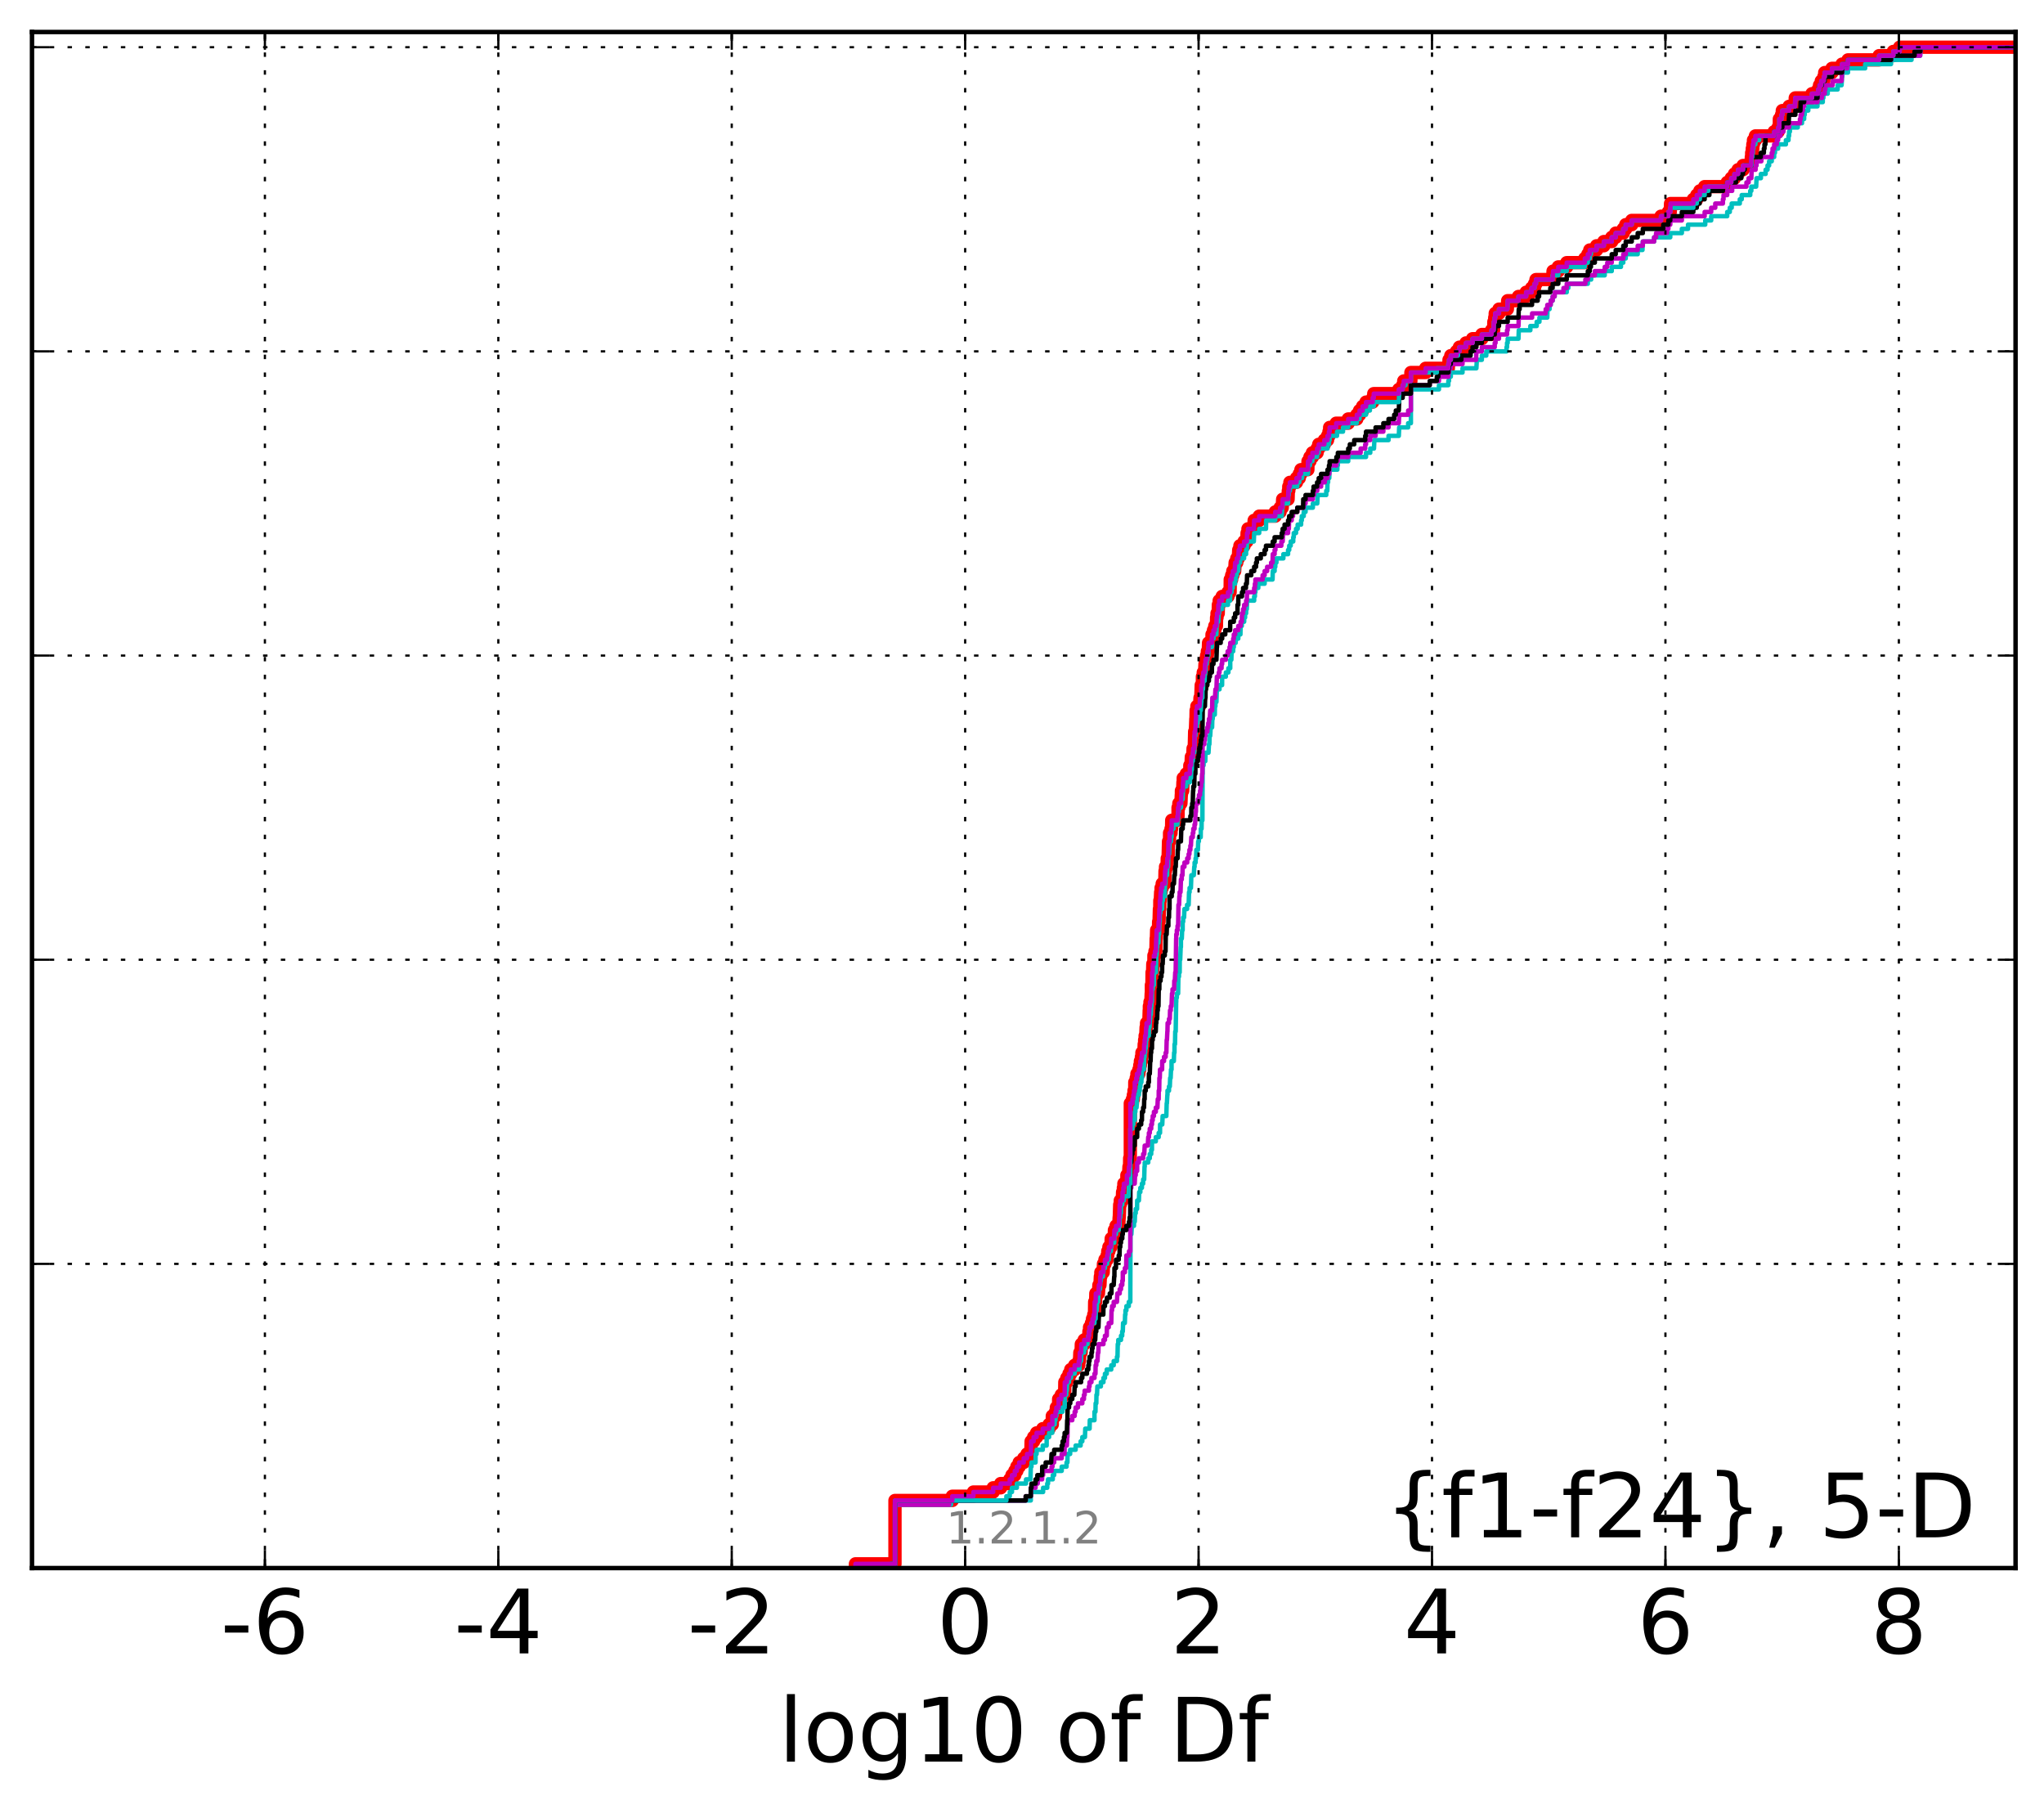<?xml version="1.0" encoding="utf-8" standalone="no"?>
<!DOCTYPE svg PUBLIC "-//W3C//DTD SVG 1.1//EN"
  "http://www.w3.org/Graphics/SVG/1.1/DTD/svg11.dtd">
<!-- Created with matplotlib (http://matplotlib.org/) -->
<svg height="407pt" version="1.1" viewBox="0 0 460 407" width="460pt" xmlns="http://www.w3.org/2000/svg" xmlns:xlink="http://www.w3.org/1999/xlink">
 <defs>
  <style type="text/css">
*{stroke-linecap:butt;stroke-linejoin:round;stroke-miterlimit:100000;}
  </style>
 </defs>
 <g id="figure_1">
  <g id="patch_1">
   <path d="M 0 407.712 
L 460.8 407.712 
L 460.8 0 
L 0 0 
z
" style="fill:#ffffff;"/>
  </g>
  <g id="axes_1">
   <g id="patch_2">
    <path d="M 7.2 352.8 
L 453.6 352.8 
L 453.6 7.2 
L 7.2 7.2 
z
" style="fill:#ffffff;"/>
   </g>
   <g id="line2d_1">
    <path clip-path="url(#pb4df4604f2)" d="M 192.521 352.8 
L 192.521 351.85 
L 201.414 351.85 
L 201.414 337.592 
L 214.309 337.592 
L 214.309 336.642 
L 219.066 336.642 
L 219.066 335.691 
L 223.513 335.691 
L 223.513 334.741 
L 225.202 334.741 
L 225.202 333.79 
L 227.247 333.79 
L 227.247 332.84 
L 227.741 332.84 
L 227.741 331.889 
L 228.383 331.889 
L 228.383 330.939 
L 228.839 330.939 
L 228.839 329.988 
L 229.367 329.988 
L 229.367 329.038 
L 230.389 329.038 
L 230.389 328.087 
L 231.131 328.087 
L 231.131 327.137 
L 231.981 327.137 
L 232.053 324.285 
L 232.622 324.285 
L 232.622 323.335 
L 233.283 323.335 
L 233.283 322.384 
L 234.672 322.384 
L 234.672 321.434 
L 236.101 321.434 
L 236.101 320.483 
L 236.818 320.483 
L 236.819 318.582 
L 237.541 318.582 
L 237.541 317.632 
L 237.732 317.632 
L 237.732 316.681 
L 238.24 316.681 
L 238.246 314.78 
L 238.845 314.78 
L 238.845 313.83 
L 239.595 313.83 
L 239.638 310.978 
L 240.094 310.978 
L 240.094 310.028 
L 240.574 310.028 
L 240.574 309.077 
L 240.973 309.077 
L 240.973 308.127 
L 241.851 308.127 
L 241.851 307.176 
L 242.769 307.176 
L 242.769 306.226 
L 242.942 306.226 
L 243.02 304.325 
L 243.297 304.325 
L 243.351 302.424 
L 243.992 302.424 
L 243.992 301.473 
L 244.928 301.473 
L 244.928 300.523 
L 245.062 300.523 
L 245.062 299.572 
L 245.203 299.572 
L 245.203 298.622 
L 245.629 298.622 
L 245.629 297.671 
L 245.869 297.671 
L 245.869 296.721 
L 246.15 296.721 
L 246.15 295.77 
L 246.313 295.77 
L 246.355 292.919 
L 246.569 292.919 
L 246.616 291.018 
L 247.201 291.018 
L 247.311 289.117 
L 247.544 289.117 
L 247.633 287.216 
L 247.741 287.216 
L 247.741 286.265 
L 248.279 286.265 
L 248.33 284.364 
L 248.668 284.364 
L 248.668 283.414 
L 249.154 283.414 
L 249.154 282.463 
L 249.303 282.463 
L 249.303 281.513 
L 249.557 281.513 
L 249.557 280.562 
L 250.009 280.562 
L 250.078 278.661 
L 250.75 278.661 
L 250.797 276.76 
L 251.162 276.76 
L 251.162 275.81 
L 251.77 275.81 
L 251.867 273.909 
L 251.896 273.909 
L 251.989 271.057 
L 252.12 271.057 
L 252.12 270.107 
L 252.567 270.107 
L 252.635 268.206 
L 252.812 268.206 
L 252.812 267.255 
L 252.926 267.255 
L 252.926 266.305 
L 253.596 266.305 
L 253.607 264.404 
L 253.979 264.404 
L 254.078 262.503 
L 254.206 262.503 
L 254.232 260.602 
L 254.375 260.602 
L 254.375 248.246 
L 254.851 248.246 
L 254.851 247.295 
L 255.066 247.295 
L 255.066 246.345 
L 255.207 246.345 
L 255.207 245.394 
L 255.374 245.394 
L 255.383 243.493 
L 255.704 243.493 
L 255.704 242.543 
L 255.864 242.543 
L 255.864 241.592 
L 256.306 241.592 
L 256.306 240.642 
L 256.5 240.642 
L 256.5 239.691 
L 256.644 239.691 
L 256.644 238.741 
L 256.871 238.741 
L 256.871 237.79 
L 256.988 237.79 
L 256.988 236.84 
L 257.437 236.84 
L 257.502 234.939 
L 257.599 234.939 
L 257.599 233.988 
L 257.714 233.988 
L 257.714 233.038 
L 257.849 233.038 
L 257.93 231.137 
L 258.031 231.137 
L 258.031 230.186 
L 258.543 230.186 
L 258.628 227.335 
L 258.664 227.335 
L 258.664 226.384 
L 258.805 226.384 
L 258.805 225.434 
L 258.997 225.434 
L 259.077 223.533 
L 259.113 223.533 
L 259.117 221.632 
L 259.24 221.632 
L 259.272 218.78 
L 259.392 218.78 
L 259.437 216.879 
L 259.682 216.879 
L 259.691 214.978 
L 259.925 214.978 
L 259.925 214.028 
L 260.133 214.028 
L 260.193 211.176 
L 260.247 211.176 
L 260.299 209.275 
L 260.719 209.275 
L 260.75 207.374 
L 260.846 207.374 
L 260.924 204.523 
L 261.007 204.523 
L 261.02 202.622 
L 261.122 202.622 
L 261.206 200.721 
L 261.302 200.721 
L 261.302 199.77 
L 261.551 199.77 
L 261.551 198.82 
L 262.133 198.82 
L 262.188 195.968 
L 262.301 195.968 
L 262.301 195.018 
L 262.659 195.018 
L 262.693 193.117 
L 262.88 193.117 
L 262.977 189.315 
L 263.205 189.315 
L 263.211 187.414 
L 263.532 187.414 
L 263.532 186.463 
L 263.667 186.463 
L 263.694 184.562 
L 264.98 184.562 
L 264.98 183.612 
L 265.117 183.612 
L 265.118 181.711 
L 265.299 181.711 
L 265.299 180.76 
L 265.764 180.76 
L 265.849 178.859 
L 265.876 178.859 
L 265.876 177.909 
L 266.16 177.909 
L 266.219 176.008 
L 266.28 176.008 
L 266.28 175.057 
L 266.979 175.057 
L 266.979 174.107 
L 267.765 174.107 
L 267.77 172.206 
L 268.032 172.206 
L 268.109 170.305 
L 268.433 170.305 
L 268.501 168.404 
L 268.763 168.404 
L 268.856 164.602 
L 269.013 164.602 
L 269.121 161.75 
L 269.155 161.75 
L 269.185 159.85 
L 269.359 159.85 
L 269.359 158.899 
L 269.96 158.899 
L 270.065 156.998 
L 270.228 156.998 
L 270.336 154.147 
L 270.6 154.147 
L 270.6 152.246 
L 270.794 152.246 
L 270.794 151.295 
L 271.095 151.295 
L 271.18 149.394 
L 271.294 149.394 
L 271.294 148.444 
L 271.543 148.444 
L 271.543 147.493 
L 271.72 147.493 
L 271.72 146.543 
L 271.931 146.543 
L 271.984 144.642 
L 272.731 144.642 
L 272.764 142.741 
L 273.091 142.741 
L 273.091 141.79 
L 273.39 141.79 
L 273.39 140.84 
L 273.753 140.84 
L 273.792 138.939 
L 273.891 138.939 
L 273.891 137.988 
L 274.161 137.988 
L 274.19 136.087 
L 274.376 136.087 
L 274.376 135.137 
L 275.048 135.137 
L 275.048 134.186 
L 276.362 134.186 
L 276.362 133.236 
L 276.836 133.236 
L 276.867 130.384 
L 277.183 130.384 
L 277.183 129.434 
L 277.443 129.434 
L 277.443 128.483 
L 277.86 128.483 
L 277.97 126.582 
L 278.336 126.582 
L 278.336 125.632 
L 278.681 125.632 
L 278.776 123.731 
L 279.041 123.731 
L 279.041 122.78 
L 279.977 122.78 
L 279.977 121.83 
L 280.596 121.83 
L 280.655 119.929 
L 280.853 119.929 
L 280.853 118.978 
L 282.167 118.978 
L 282.248 117.077 
L 283.386 117.077 
L 283.386 116.127 
L 286.989 116.127 
L 286.989 115.176 
L 288.083 115.176 
L 288.083 114.226 
L 288.562 114.226 
L 288.661 112.325 
L 289.878 112.325 
L 289.936 110.424 
L 290.037 110.424 
L 290.037 109.473 
L 290.289 109.473 
L 290.289 108.523 
L 291.776 108.523 
L 291.776 107.572 
L 292.403 107.572 
L 292.403 106.622 
L 292.77 106.622 
L 292.77 105.671 
L 294.335 105.671 
L 294.363 103.77 
L 294.801 103.77 
L 294.801 102.82 
L 295.355 102.82 
L 295.355 101.869 
L 296.41 101.869 
L 296.41 100.919 
L 296.776 100.919 
L 296.776 99.968 
L 298.038 99.968 
L 298.038 99.018 
L 298.759 99.018 
L 298.759 98.067 
L 299.083 98.067 
L 299.083 97.117 
L 299.235 97.117 
L 299.235 96.166 
L 300.709 96.166 
L 300.709 95.216 
L 303.415 95.216 
L 303.415 94.265 
L 305.348 94.265 
L 305.348 93.315 
L 305.968 93.315 
L 305.968 92.364 
L 306.664 92.364 
L 306.664 91.414 
L 307.42 91.414 
L 307.42 90.463 
L 308.925 90.463 
L 308.925 89.513 
L 309.164 89.513 
L 309.164 88.562 
L 314.8 88.562 
L 314.8 87.612 
L 315.665 87.612 
L 315.665 86.661 
L 315.909 86.661 
L 315.909 85.711 
L 317.52 85.711 
L 317.52 83.81 
L 320.839 83.81 
L 320.839 82.859 
L 325.945 82.859 
L 325.945 81.909 
L 326.099 81.909 
L 326.099 80.958 
L 326.5 80.958 
L 326.5 80.008 
L 327.786 80.008 
L 327.786 79.057 
L 328.438 79.057 
L 328.438 78.107 
L 329.909 78.107 
L 329.909 77.156 
L 331.394 77.156 
L 331.394 76.206 
L 333.489 76.206 
L 333.489 75.255 
L 335.664 75.255 
L 335.664 74.305 
L 336.135 74.305 
L 336.193 72.404 
L 336.388 72.404 
L 336.388 71.453 
L 336.501 71.453 
L 336.501 70.503 
L 337.342 70.503 
L 337.342 69.552 
L 339.23 69.552 
L 339.301 67.651 
L 341.732 67.651 
L 341.732 66.701 
L 343.459 66.701 
L 343.459 65.75 
L 344.68 65.75 
L 344.68 64.8 
L 345.345 64.8 
L 345.345 63.85 
L 345.673 63.85 
L 345.673 62.899 
L 349.417 62.899 
L 349.514 60.998 
L 350.689 60.998 
L 350.689 60.048 
L 352.588 60.048 
L 352.588 59.097 
L 356.66 59.097 
L 356.66 58.147 
L 357.341 58.147 
L 357.341 57.196 
L 357.778 57.196 
L 357.778 56.246 
L 359.311 56.246 
L 359.311 55.295 
L 360.941 55.295 
L 360.941 54.345 
L 362.721 54.345 
L 362.721 53.394 
L 363.618 53.394 
L 363.618 52.444 
L 365.314 52.444 
L 365.314 51.493 
L 365.871 51.493 
L 365.871 50.543 
L 367.223 50.543 
L 367.223 49.592 
L 373.807 49.592 
L 373.807 48.642 
L 375.46 48.642 
L 375.46 47.691 
L 375.894 47.691 
L 375.957 45.79 
L 381.082 45.79 
L 381.082 44.84 
L 381.854 44.84 
L 381.854 43.889 
L 382.548 43.889 
L 382.548 42.939 
L 383.629 42.939 
L 383.629 41.988 
L 388.707 41.988 
L 388.707 41.038 
L 389.621 41.038 
L 389.621 40.087 
L 390.34 40.087 
L 390.34 39.137 
L 391.151 39.137 
L 391.151 38.186 
L 392.272 38.186 
L 392.272 37.236 
L 394.054 37.236 
L 394.136 35.335 
L 394.212 35.335 
L 394.212 34.384 
L 394.35 34.384 
L 394.35 33.434 
L 394.477 33.434 
L 394.477 32.483 
L 394.615 32.483 
L 394.615 31.533 
L 395.05 31.533 
L 395.05 30.582 
L 399.274 30.582 
L 399.274 29.632 
L 400.16 29.632 
L 400.16 28.681 
L 400.435 28.681 
L 400.443 26.78 
L 400.931 26.78 
L 400.931 25.83 
L 401.106 25.83 
L 401.106 24.879 
L 402.628 24.879 
L 402.628 23.929 
L 403.96 23.929 
L 404.022 22.028 
L 407.776 22.028 
L 407.776 21.077 
L 409.162 21.077 
L 409.162 20.127 
L 409.481 20.127 
L 409.481 19.176 
L 409.876 19.176 
L 409.876 18.226 
L 410.446 18.226 
L 410.446 17.275 
L 410.65 17.275 
L 410.65 16.325 
L 412.282 16.325 
L 412.282 15.374 
L 414.545 15.374 
L 414.545 14.424 
L 415.888 14.424 
L 415.888 13.473 
L 422.896 13.473 
L 422.896 12.523 
L 426.086 12.523 
L 426.086 11.572 
L 427.511 11.572 
L 427.511 10.622 
L 427.511 10.622 
L 453.6 10.622 
L 453.6 10.622 
" style="fill:none;stroke:#ff0000;stroke-linecap:square;stroke-width:3.0;"/>
   </g>
   <g id="line2d_2">
    <path clip-path="url(#pb4df4604f2)" d="M 201.414 352.8 
L 201.414 351.85 
L 201.414 351.85 
L 201.414 351.85 
L 201.414 350.899 
L 201.414 350.899 
L 201.414 350.899 
L 201.414 349.949 
L 201.414 349.949 
L 201.414 349.949 
L 201.414 348.998 
L 201.414 348.998 
L 201.414 348.998 
L 201.414 348.048 
L 201.414 348.048 
L 201.414 348.048 
L 201.414 347.097 
L 201.414 347.097 
L 201.414 347.097 
L 201.414 346.147 
L 201.414 346.147 
L 201.414 346.147 
L 201.414 345.196 
L 201.414 345.196 
L 201.414 345.196 
L 201.414 344.246 
L 201.414 344.246 
L 201.414 344.246 
L 201.414 343.295 
L 201.414 343.295 
L 201.414 343.295 
L 201.414 342.345 
L 201.414 342.345 
L 201.414 342.345 
L 201.414 341.394 
L 201.414 341.394 
L 201.414 341.394 
L 201.414 340.444 
L 201.414 340.444 
L 201.414 340.444 
L 201.414 339.493 
L 201.414 339.493 
L 201.414 339.493 
L 201.414 338.543 
L 214.023 338.543 
L 214.023 337.592 
L 231.981 337.592 
L 231.987 335.691 
L 234.751 335.691 
L 234.751 334.741 
L 235.68 334.741 
L 235.68 333.79 
L 235.857 333.79 
L 235.857 332.84 
L 236.926 332.84 
L 236.926 331.889 
L 237.243 331.889 
L 237.243 330.939 
L 238.937 330.939 
L 238.937 329.988 
L 240.027 329.988 
L 240.027 329.038 
L 240.223 329.038 
L 240.26 327.137 
L 240.837 327.137 
L 240.837 326.186 
L 242.069 326.186 
L 242.069 325.236 
L 243.198 325.236 
L 243.198 324.285 
L 243.575 324.285 
L 243.575 323.335 
L 244.165 323.335 
L 244.237 321.434 
L 245.213 321.434 
L 245.254 319.533 
L 246.311 319.533 
L 246.313 317.632 
L 246.532 317.632 
L 246.569 315.731 
L 246.722 315.731 
L 246.756 313.83 
L 246.878 313.83 
L 246.963 311.929 
L 247.753 311.929 
L 247.753 310.978 
L 248.33 310.978 
L 248.33 310.028 
L 248.668 310.028 
L 248.668 309.077 
L 249.071 309.077 
L 249.071 308.127 
L 250.088 308.127 
L 250.088 307.176 
L 250.639 307.176 
L 250.639 306.226 
L 251.365 306.226 
L 251.365 305.275 
L 251.491 305.275 
L 251.551 302.424 
L 251.666 302.424 
L 251.666 301.473 
L 252.28 301.473 
L 252.28 300.523 
L 252.547 300.523 
L 252.547 299.572 
L 252.683 299.572 
L 252.749 297.671 
L 253.141 297.671 
L 253.206 295.77 
L 253.285 295.77 
L 253.285 294.82 
L 253.495 294.82 
L 253.495 293.869 
L 254.029 293.869 
L 254.029 292.919 
L 254.375 292.919 
L 254.416 277.711 
L 254.612 277.711 
L 254.722 275.81 
L 255.202 275.81 
L 255.202 274.859 
L 255.374 274.859 
L 255.444 272.958 
L 255.598 272.958 
L 255.598 272.008 
L 255.894 272.008 
L 255.917 270.107 
L 256.306 270.107 
L 256.379 268.206 
L 256.634 268.206 
L 256.634 267.255 
L 256.986 267.255 
L 256.986 266.305 
L 257.266 266.305 
L 257.266 265.354 
L 257.499 265.354 
L 257.571 262.503 
L 257.617 262.503 
L 257.617 261.552 
L 258.411 261.552 
L 258.411 260.602 
L 258.757 260.602 
L 258.757 259.651 
L 259.077 259.651 
L 259.077 258.701 
L 259.247 258.701 
L 259.251 256.8 
L 260.111 256.8 
L 260.111 255.85 
L 260.758 255.85 
L 260.758 254.899 
L 261.062 254.899 
L 261.076 252.998 
L 261.567 252.998 
L 261.653 251.097 
L 262.483 251.097 
L 262.563 248.246 
L 262.608 248.246 
L 262.713 246.345 
L 262.743 246.345 
L 262.743 245.394 
L 263.082 245.394 
L 263.082 244.444 
L 263.265 244.444 
L 263.343 242.543 
L 263.454 242.543 
L 263.536 240.642 
L 263.656 240.642 
L 263.656 238.741 
L 264.172 238.741 
L 264.235 236.84 
L 264.315 236.84 
L 264.325 234.939 
L 264.432 234.939 
L 264.487 232.087 
L 264.589 232.087 
L 264.697 225.434 
L 264.716 225.434 
L 264.716 224.483 
L 264.846 224.483 
L 264.846 223.533 
L 265.135 223.533 
L 265.196 219.731 
L 265.329 219.731 
L 265.329 218.78 
L 265.485 218.78 
L 265.507 215.929 
L 265.605 215.929 
L 265.712 213.077 
L 265.764 213.077 
L 265.772 211.176 
L 265.963 211.176 
L 266.04 209.275 
L 266.152 209.275 
L 266.16 207.374 
L 266.272 207.374 
L 266.272 206.424 
L 266.475 206.424 
L 266.556 204.523 
L 267.153 204.523 
L 267.153 203.572 
L 267.502 203.572 
L 267.592 200.721 
L 267.718 200.721 
L 267.718 199.77 
L 268.016 199.77 
L 268.114 196.919 
L 268.666 196.919 
L 268.77 195.018 
L 268.843 195.018 
L 268.843 194.067 
L 269.067 194.067 
L 269.067 193.117 
L 269.186 193.117 
L 269.241 191.216 
L 269.587 191.216 
L 269.66 189.315 
L 269.802 189.315 
L 269.802 188.364 
L 270.218 188.364 
L 270.243 186.463 
L 270.409 186.463 
L 270.435 184.562 
L 270.6 184.562 
L 270.657 172.206 
L 270.866 172.206 
L 270.866 171.255 
L 271.25 171.255 
L 271.294 169.354 
L 271.972 169.354 
L 272.07 167.453 
L 272.17 167.453 
L 272.214 165.552 
L 272.359 165.552 
L 272.465 163.651 
L 272.781 163.651 
L 272.837 161.75 
L 272.927 161.75 
L 272.927 160.8 
L 273.382 160.8 
L 273.42 158.899 
L 273.531 158.899 
L 273.531 157.949 
L 273.753 157.949 
L 273.857 155.097 
L 274.451 155.097 
L 274.451 154.147 
L 275.029 154.147 
L 275.048 152.246 
L 275.874 152.246 
L 275.874 151.295 
L 276.445 151.295 
L 276.445 150.345 
L 276.865 150.345 
L 276.867 148.444 
L 277.115 148.444 
L 277.176 146.543 
L 277.525 146.543 
L 277.525 145.592 
L 277.67 145.592 
L 277.67 144.642 
L 278.093 144.642 
L 278.093 143.691 
L 278.673 143.691 
L 278.673 142.741 
L 279.157 142.741 
L 279.203 140.84 
L 279.467 140.84 
L 279.467 139.889 
L 279.997 139.889 
L 279.997 138.939 
L 280.205 138.939 
L 280.205 137.988 
L 280.441 137.988 
L 280.441 137.038 
L 280.596 137.038 
L 280.655 135.137 
L 282.248 135.137 
L 282.248 134.186 
L 282.414 134.186 
L 282.414 133.236 
L 282.529 133.236 
L 282.529 132.285 
L 283.176 132.285 
L 283.176 131.335 
L 284.604 131.335 
L 284.604 130.384 
L 286.385 130.384 
L 286.439 128.483 
L 286.849 128.483 
L 286.849 127.533 
L 287.005 127.533 
L 287.005 126.582 
L 287.259 126.582 
L 287.259 125.632 
L 288.819 125.632 
L 288.819 124.681 
L 289.878 124.681 
L 289.878 123.731 
L 290.14 123.731 
L 290.14 122.78 
L 290.473 122.78 
L 290.473 121.83 
L 291.041 121.83 
L 291.041 120.879 
L 291.159 120.879 
L 291.159 119.929 
L 291.67 119.929 
L 291.67 118.978 
L 292.036 118.978 
L 292.036 118.028 
L 292.813 118.028 
L 292.813 117.077 
L 292.968 117.077 
L 292.968 116.127 
L 293.4 116.127 
L 293.4 115.176 
L 293.814 115.176 
L 293.814 114.226 
L 295.454 114.226 
L 295.454 113.275 
L 296.448 113.275 
L 296.543 111.374 
L 298.473 111.374 
L 298.473 110.424 
L 298.71 110.424 
L 298.759 108.523 
L 298.888 108.523 
L 298.888 107.572 
L 299.148 107.572 
L 299.235 105.671 
L 300.971 105.671 
L 300.971 104.721 
L 301.084 104.721 
L 301.084 103.77 
L 303.415 103.77 
L 303.415 102.82 
L 307.42 102.82 
L 307.42 101.869 
L 308.377 101.869 
L 308.377 100.919 
L 309.215 100.919 
L 309.302 99.018 
L 312.49 99.018 
L 312.49 98.067 
L 314.8 98.067 
L 314.886 96.166 
L 316.902 96.166 
L 316.902 95.216 
L 317.52 95.216 
L 317.52 87.612 
L 323.837 87.612 
L 323.837 86.661 
L 325.945 86.661 
L 325.945 85.711 
L 326.099 85.711 
L 326.099 84.76 
L 326.5 84.76 
L 326.5 83.81 
L 329.139 83.81 
L 329.139 82.859 
L 332.26 82.859 
L 332.364 80.958 
L 333.489 80.958 
L 333.489 80.008 
L 334.487 80.008 
L 334.487 79.057 
L 339.044 79.057 
L 339.044 78.107 
L 339.159 78.107 
L 339.159 77.156 
L 339.301 77.156 
L 339.301 76.206 
L 341.732 76.206 
L 341.801 74.305 
L 344.403 74.305 
L 344.403 73.354 
L 345.828 73.354 
L 345.828 72.404 
L 346.448 72.404 
L 346.448 71.453 
L 348.22 71.453 
L 348.263 69.552 
L 348.724 69.552 
L 348.724 68.602 
L 348.98 68.602 
L 348.98 67.651 
L 349.417 67.651 
L 349.417 66.701 
L 349.869 66.701 
L 349.869 65.75 
L 352.588 65.75 
L 352.588 64.8 
L 352.943 64.8 
L 352.943 63.85 
L 357.341 63.85 
L 357.341 62.899 
L 358.088 62.899 
L 358.088 61.949 
L 361.141 61.949 
L 361.141 60.998 
L 362.721 60.998 
L 362.721 60.048 
L 364.793 60.048 
L 364.793 59.097 
L 365.314 59.097 
L 365.314 58.147 
L 365.871 58.147 
L 365.871 57.196 
L 368.564 57.196 
L 368.564 56.246 
L 369.641 56.246 
L 369.714 54.345 
L 372.253 54.345 
L 372.253 53.394 
L 375.894 53.394 
L 375.894 52.444 
L 378.497 52.444 
L 378.497 51.493 
L 379.885 51.493 
L 379.885 50.543 
L 383.76 50.543 
L 383.76 49.592 
L 385.103 49.592 
L 385.103 48.642 
L 388.707 48.642 
L 388.707 47.691 
L 389.29 47.691 
L 389.29 46.741 
L 389.718 46.741 
L 389.718 45.79 
L 391.537 45.79 
L 391.537 44.84 
L 391.974 44.84 
L 391.974 43.889 
L 393.891 43.889 
L 393.891 42.939 
L 394.136 42.939 
L 394.136 41.988 
L 395.223 41.988 
L 395.312 40.087 
L 396.287 40.087 
L 396.287 39.137 
L 397.351 39.137 
L 397.351 38.186 
L 397.782 38.186 
L 397.782 37.236 
L 398.14 37.236 
L 398.14 36.285 
L 398.73 36.285 
L 398.73 35.335 
L 399.274 35.335 
L 399.274 34.384 
L 399.454 34.384 
L 399.454 33.434 
L 400.16 33.434 
L 400.16 32.483 
L 401.916 32.483 
L 401.916 31.533 
L 402.503 31.533 
L 402.503 30.582 
L 402.628 30.582 
L 402.628 29.632 
L 402.81 29.632 
L 402.81 28.681 
L 404.582 28.681 
L 404.582 27.731 
L 405.535 27.731 
L 405.535 26.78 
L 406.019 26.78 
L 406.019 25.83 
L 406.156 25.83 
L 406.156 24.879 
L 406.949 24.879 
L 406.949 23.929 
L 409.02 23.929 
L 409.02 22.978 
L 410.213 22.978 
L 410.213 22.028 
L 410.354 22.028 
L 410.354 21.077 
L 411.322 21.077 
L 411.322 20.127 
L 413.565 20.127 
L 413.565 19.176 
L 414.445 19.176 
L 414.545 17.275 
L 414.604 17.275 
L 414.604 16.325 
L 415.888 16.325 
L 415.888 15.374 
L 419.752 15.374 
L 419.752 14.424 
L 425.574 14.424 
L 425.574 13.473 
L 430.186 13.473 
L 430.186 12.523 
L 432.131 12.523 
L 432.185 10.622 
L 432.185 10.622 
L 453.6 10.622 
L 453.6 10.622 
" style="fill:none;stroke:#00bfbf;stroke-linecap:square;"/>
   </g>
   <g id="line2d_3">
    <path clip-path="url(#pb4df4604f2)" d="M 201.414 352.8 
L 201.414 351.85 
L 201.414 351.85 
L 201.414 351.85 
L 201.414 350.899 
L 201.414 350.899 
L 201.414 350.899 
L 201.414 349.949 
L 201.414 349.949 
L 201.414 349.949 
L 201.414 348.998 
L 201.414 348.998 
L 201.414 348.998 
L 201.414 348.048 
L 201.414 348.048 
L 201.414 348.048 
L 201.414 347.097 
L 201.414 347.097 
L 201.414 347.097 
L 201.414 346.147 
L 201.414 346.147 
L 201.414 346.147 
L 201.414 345.196 
L 201.414 345.196 
L 201.414 345.196 
L 201.414 344.246 
L 201.414 344.246 
L 201.414 344.246 
L 201.414 343.295 
L 201.414 343.295 
L 201.414 343.295 
L 201.414 342.345 
L 201.414 342.345 
L 201.414 342.345 
L 201.414 341.394 
L 201.414 341.394 
L 201.414 341.394 
L 201.414 340.444 
L 201.414 340.444 
L 201.414 340.444 
L 201.414 339.493 
L 201.414 339.493 
L 201.414 339.493 
L 201.414 338.543 
L 213.597 338.543 
L 213.597 337.592 
L 230.833 337.592 
L 230.833 336.642 
L 231.981 336.642 
L 231.987 334.741 
L 233.046 334.741 
L 233.046 333.79 
L 233.534 333.79 
L 233.534 332.84 
L 234.53 332.84 
L 234.53 331.889 
L 234.751 331.889 
L 234.751 330.939 
L 236.649 330.939 
L 236.649 329.988 
L 236.864 329.988 
L 236.864 329.038 
L 237.243 329.038 
L 237.243 328.087 
L 238.937 328.087 
L 238.937 327.137 
L 239.572 327.137 
L 239.595 325.236 
L 240.094 325.236 
L 240.168 323.335 
L 240.223 323.335 
L 240.272 320.483 
L 240.345 320.483 
L 240.345 319.533 
L 241.319 319.533 
L 241.319 318.582 
L 241.851 318.582 
L 241.851 317.632 
L 242.069 317.632 
L 242.069 316.681 
L 242.591 316.681 
L 242.591 315.731 
L 243.575 315.731 
L 243.575 314.78 
L 243.937 314.78 
L 243.937 313.83 
L 244.104 313.83 
L 244.104 312.879 
L 245.062 312.879 
L 245.062 311.929 
L 245.202 311.929 
L 245.202 310.978 
L 245.629 310.978 
L 245.629 310.028 
L 246.313 310.028 
L 246.313 309.077 
L 246.532 309.077 
L 246.569 307.176 
L 246.722 307.176 
L 246.722 306.226 
L 246.988 306.226 
L 247.092 304.325 
L 247.191 304.325 
L 247.233 302.424 
L 248.33 302.424 
L 248.33 301.473 
L 248.668 301.473 
L 248.668 300.523 
L 249.071 300.523 
L 249.107 298.622 
L 249.52 298.622 
L 249.52 297.671 
L 250.088 297.671 
L 250.156 294.82 
L 250.267 294.82 
L 250.267 293.869 
L 250.639 293.869 
L 250.639 292.919 
L 251.365 292.919 
L 251.461 291.018 
L 251.989 291.018 
L 251.989 290.067 
L 252.28 290.067 
L 252.28 289.117 
L 252.567 289.117 
L 252.567 288.166 
L 252.68 288.166 
L 252.683 286.265 
L 253.146 286.265 
L 253.146 285.315 
L 253.435 285.315 
L 253.495 282.463 
L 254.081 282.463 
L 254.081 281.513 
L 254.375 281.513 
L 254.393 267.255 
L 254.597 267.255 
L 254.597 266.305 
L 255.364 266.305 
L 255.444 264.404 
L 255.598 264.404 
L 255.598 263.453 
L 255.917 263.453 
L 255.927 261.552 
L 256.306 261.552 
L 256.306 260.602 
L 257.266 260.602 
L 257.266 259.651 
L 257.511 259.651 
L 257.617 257.75 
L 258.306 257.75 
L 258.411 255.85 
L 258.559 255.85 
L 258.559 254.899 
L 258.757 254.899 
L 258.757 253.949 
L 259.077 253.949 
L 259.077 252.998 
L 259.251 252.998 
L 259.251 252.048 
L 259.416 252.048 
L 259.416 251.097 
L 259.691 251.097 
L 259.691 250.147 
L 260.111 250.147 
L 260.111 249.196 
L 260.475 249.196 
L 260.558 247.295 
L 260.758 247.295 
L 260.773 245.394 
L 260.875 245.394 
L 260.924 242.543 
L 261.006 242.543 
L 261.062 240.642 
L 261.529 240.642 
L 261.551 238.741 
L 261.963 238.741 
L 261.963 237.79 
L 262.33 237.79 
L 262.33 236.84 
L 262.491 236.84 
L 262.563 233.988 
L 262.621 233.988 
L 262.713 232.087 
L 262.732 232.087 
L 262.773 230.186 
L 263.082 230.186 
L 263.082 229.236 
L 263.265 229.236 
L 263.315 227.335 
L 263.485 227.335 
L 263.485 226.384 
L 263.656 226.384 
L 263.76 223.533 
L 263.875 223.533 
L 263.875 222.582 
L 264.235 222.582 
L 264.271 220.681 
L 264.396 220.681 
L 264.487 218.78 
L 264.582 218.78 
L 264.689 211.176 
L 264.716 211.176 
L 264.716 210.226 
L 264.846 210.226 
L 264.846 209.275 
L 265.007 209.275 
L 265.007 208.325 
L 265.135 208.325 
L 265.213 203.572 
L 265.351 203.572 
L 265.415 201.671 
L 265.485 201.671 
L 265.485 200.721 
L 265.676 200.721 
L 265.772 197.869 
L 265.955 197.869 
L 265.955 196.919 
L 266.115 196.919 
L 266.16 195.018 
L 266.556 195.018 
L 266.556 194.067 
L 267.178 194.067 
L 267.178 193.117 
L 267.502 193.117 
L 267.502 192.166 
L 267.68 192.166 
L 267.68 191.216 
L 267.892 191.216 
L 267.892 190.265 
L 268.016 190.265 
L 268.109 188.364 
L 268.433 188.364 
L 268.433 187.414 
L 268.552 187.414 
L 268.552 186.463 
L 268.826 186.463 
L 268.826 185.513 
L 268.96 185.513 
L 269.067 182.661 
L 269.136 182.661 
L 269.161 180.76 
L 269.602 180.76 
L 269.602 179.81 
L 269.825 179.81 
L 269.825 178.859 
L 270.075 178.859 
L 270.075 177.909 
L 270.189 177.909 
L 270.189 176.958 
L 270.316 176.958 
L 270.316 176.008 
L 270.443 176.008 
L 270.536 174.107 
L 270.6 174.107 
L 270.648 167.453 
L 271.032 167.453 
L 271.032 166.503 
L 271.169 166.503 
L 271.169 165.552 
L 271.294 165.552 
L 271.294 164.602 
L 271.72 164.602 
L 271.72 163.651 
L 271.913 163.651 
L 271.913 162.701 
L 272.07 162.701 
L 272.07 161.75 
L 272.258 161.75 
L 272.359 159.85 
L 272.781 159.85 
L 272.837 156.998 
L 273.431 156.998 
L 273.531 155.097 
L 273.753 155.097 
L 273.857 152.246 
L 274.29 152.246 
L 274.29 151.295 
L 274.451 151.295 
L 274.451 150.345 
L 274.911 150.345 
L 274.911 149.394 
L 275.048 149.394 
L 275.048 148.444 
L 275.874 148.444 
L 275.874 147.493 
L 276.284 147.493 
L 276.284 146.543 
L 276.711 146.543 
L 276.711 145.592 
L 276.867 145.592 
L 276.867 144.642 
L 277.525 144.642 
L 277.525 143.691 
L 277.67 143.691 
L 277.67 142.741 
L 277.97 142.741 
L 277.97 141.79 
L 278.673 141.79 
L 278.673 140.84 
L 279.203 140.84 
L 279.203 139.889 
L 279.467 139.889 
L 279.509 137.988 
L 279.76 137.988 
L 279.76 137.038 
L 279.997 137.038 
L 279.997 136.087 
L 280.441 136.087 
L 280.441 135.137 
L 280.596 135.137 
L 280.655 133.236 
L 282.248 133.236 
L 282.248 132.285 
L 282.414 132.285 
L 282.414 131.335 
L 282.529 131.335 
L 282.529 130.384 
L 284.148 130.384 
L 284.148 129.434 
L 284.604 129.434 
L 284.604 128.483 
L 285.172 128.483 
L 285.172 127.533 
L 286.06 127.533 
L 286.06 126.582 
L 286.385 126.582 
L 286.439 124.681 
L 286.849 124.681 
L 286.849 123.731 
L 287.03 123.731 
L 287.03 122.78 
L 288.364 122.78 
L 288.364 121.83 
L 288.661 121.83 
L 288.746 119.929 
L 289.878 119.929 
L 289.878 118.978 
L 290.047 118.978 
L 290.122 117.077 
L 290.698 117.077 
L 290.698 116.127 
L 290.997 116.127 
L 290.997 115.176 
L 291.948 115.176 
L 291.948 114.226 
L 293.4 114.226 
L 293.4 113.275 
L 293.814 113.275 
L 293.814 112.325 
L 295.454 112.325 
L 295.454 111.374 
L 295.737 111.374 
L 295.737 110.424 
L 296.448 110.424 
L 296.448 109.473 
L 297.313 109.473 
L 297.313 108.523 
L 298.146 108.523 
L 298.146 107.572 
L 298.759 107.572 
L 298.759 106.622 
L 299.148 106.622 
L 299.235 104.721 
L 300.751 104.721 
L 300.751 103.77 
L 301.084 103.77 
L 301.084 102.82 
L 303.415 102.82 
L 303.415 101.869 
L 306.211 101.869 
L 306.211 100.919 
L 307.239 100.919 
L 307.239 99.968 
L 307.42 99.968 
L 307.42 99.018 
L 308.377 99.018 
L 308.377 98.067 
L 309.573 98.067 
L 309.573 97.117 
L 311.32 97.117 
L 311.32 96.166 
L 312.49 96.166 
L 312.49 95.216 
L 314.8 95.216 
L 314.886 93.315 
L 316.902 93.315 
L 316.902 92.364 
L 317.52 92.364 
L 317.52 86.661 
L 321.763 86.661 
L 321.763 85.711 
L 323.837 85.711 
L 323.837 84.76 
L 325.945 84.76 
L 325.945 83.81 
L 326.099 83.81 
L 326.099 82.859 
L 326.5 82.859 
L 326.5 81.909 
L 329.139 81.909 
L 329.139 80.958 
L 332.205 80.958 
L 332.26 79.057 
L 333.489 79.057 
L 333.489 78.107 
L 336.388 78.107 
L 336.388 77.156 
L 336.567 77.156 
L 336.567 76.206 
L 337.342 76.206 
L 337.342 75.255 
L 339.159 75.255 
L 339.159 74.305 
L 339.301 74.305 
L 339.301 73.354 
L 341.732 73.354 
L 341.801 71.453 
L 344.799 71.453 
L 344.799 70.503 
L 347.858 70.503 
L 347.858 69.552 
L 348.22 69.552 
L 348.22 68.602 
L 348.98 68.602 
L 348.98 67.651 
L 349.417 67.651 
L 349.417 66.701 
L 349.869 66.701 
L 349.869 65.75 
L 351.856 65.75 
L 351.856 64.8 
L 352.588 64.8 
L 352.588 63.85 
L 356.786 63.85 
L 356.786 62.899 
L 357.341 62.899 
L 357.341 61.949 
L 358.912 61.949 
L 358.912 60.998 
L 361.141 60.998 
L 361.141 60.048 
L 361.718 60.048 
L 361.718 59.097 
L 362.721 59.097 
L 362.721 58.147 
L 365.314 58.147 
L 365.314 57.196 
L 365.871 57.196 
L 365.871 56.246 
L 368.564 56.246 
L 368.564 55.295 
L 369.714 55.295 
L 369.714 54.345 
L 372.253 54.345 
L 372.253 53.394 
L 372.697 53.394 
L 372.697 52.444 
L 375.159 52.444 
L 375.159 51.493 
L 375.46 51.493 
L 375.46 50.543 
L 375.894 50.543 
L 375.894 49.592 
L 378.497 49.592 
L 378.497 48.642 
L 383.629 48.642 
L 383.629 47.691 
L 385.103 47.691 
L 385.103 46.741 
L 386.018 46.741 
L 386.018 45.79 
L 387.733 45.79 
L 387.733 44.84 
L 387.88 44.84 
L 387.88 43.889 
L 388.707 43.889 
L 388.707 42.939 
L 389.825 42.939 
L 389.825 41.988 
L 393.037 41.988 
L 393.037 41.038 
L 393.525 41.038 
L 393.525 40.087 
L 394.136 40.087 
L 394.212 38.186 
L 395.096 38.186 
L 395.096 37.236 
L 395.312 37.236 
L 395.312 36.285 
L 396.389 36.285 
L 396.389 35.335 
L 398.73 35.335 
L 398.73 34.384 
L 398.91 34.384 
L 398.91 33.434 
L 399.274 33.434 
L 399.274 32.483 
L 399.854 32.483 
L 399.854 31.533 
L 400.16 31.533 
L 400.16 30.582 
L 400.697 30.582 
L 400.697 29.632 
L 401.361 29.632 
L 401.361 28.681 
L 402.628 28.681 
L 402.628 27.731 
L 405.078 27.731 
L 405.078 26.78 
L 405.236 26.78 
L 405.236 25.83 
L 405.535 25.83 
L 405.535 24.879 
L 405.738 24.879 
L 405.738 23.929 
L 406.019 23.929 
L 406.019 22.978 
L 409.02 22.978 
L 409.02 22.028 
L 410.019 22.028 
L 410.019 21.077 
L 410.65 21.077 
L 410.65 20.127 
L 410.79 20.127 
L 410.79 19.176 
L 412.446 19.176 
L 412.446 18.226 
L 414.445 18.226 
L 414.545 16.325 
L 414.604 16.325 
L 414.604 15.374 
L 415.757 15.374 
L 415.757 14.424 
L 415.888 14.424 
L 415.888 13.473 
L 425.574 13.473 
L 425.574 12.523 
L 432.131 12.523 
L 432.185 10.622 
L 432.185 10.622 
L 453.6 10.622 
L 453.6 10.622 
" style="fill:none;stroke:#bf00bf;stroke-linecap:square;"/>
   </g>
   <g id="line2d_4">
    <path clip-path="url(#pb4df4604f2)" d="M 200.534 352.8 
L 200.534 351.85 
L 201.414 351.85 
L 201.414 337.592 
L 230.833 337.592 
L 230.833 336.642 
L 231.981 336.642 
L 231.987 334.741 
L 232.135 334.741 
L 232.135 333.79 
L 233.046 333.79 
L 233.046 332.84 
L 233.457 332.84 
L 233.457 331.889 
L 234.53 331.889 
L 234.551 329.988 
L 235.332 329.988 
L 235.332 329.038 
L 236.554 329.038 
L 236.649 327.137 
L 237.243 327.137 
L 237.243 326.186 
L 238.937 326.186 
L 238.937 325.236 
L 239.145 325.236 
L 239.145 324.285 
L 239.437 324.285 
L 239.437 323.335 
L 239.595 323.335 
L 239.595 322.384 
L 240.094 322.384 
L 240.168 319.533 
L 240.223 319.533 
L 240.272 316.681 
L 240.589 316.681 
L 240.589 315.731 
L 240.864 315.731 
L 240.864 314.78 
L 241.319 314.78 
L 241.319 313.83 
L 241.773 313.83 
L 241.851 311.929 
L 242.069 311.929 
L 242.069 310.978 
L 243.297 310.978 
L 243.297 310.028 
L 243.575 310.028 
L 243.575 309.077 
L 244.611 309.077 
L 244.611 308.127 
L 244.928 308.127 
L 244.928 307.176 
L 245.062 307.176 
L 245.062 306.226 
L 245.203 306.226 
L 245.203 305.275 
L 245.629 305.275 
L 245.629 304.325 
L 245.751 304.325 
L 245.751 303.374 
L 245.885 303.374 
L 245.885 302.424 
L 246.313 302.424 
L 246.313 301.473 
L 246.476 301.473 
L 246.569 299.572 
L 246.722 299.572 
L 246.722 298.622 
L 247.201 298.622 
L 247.311 295.77 
L 248.3 295.77 
L 248.33 293.869 
L 248.668 293.869 
L 248.668 292.919 
L 249.107 292.919 
L 249.107 291.968 
L 249.753 291.968 
L 249.753 291.018 
L 250.127 291.018 
L 250.144 289.117 
L 250.639 289.117 
L 250.75 287.216 
L 250.797 287.216 
L 250.806 285.315 
L 251.141 285.315 
L 251.162 283.414 
L 251.77 283.414 
L 251.77 282.463 
L 251.955 282.463 
L 251.989 280.562 
L 252.12 280.562 
L 252.12 279.612 
L 252.28 279.612 
L 252.28 278.661 
L 252.567 278.661 
L 252.567 277.711 
L 252.683 277.711 
L 252.683 276.76 
L 253.495 276.76 
L 253.495 275.81 
L 254.081 275.81 
L 254.081 274.859 
L 254.225 274.859 
L 254.225 273.909 
L 254.375 273.909 
L 254.375 261.552 
L 254.584 261.552 
L 254.691 259.651 
L 254.851 259.651 
L 254.851 258.701 
L 255.066 258.701 
L 255.066 257.75 
L 255.364 257.75 
L 255.383 255.85 
L 255.917 255.85 
L 255.927 253.949 
L 256.306 253.949 
L 256.306 252.998 
L 256.822 252.998 
L 256.822 252.048 
L 256.988 252.048 
L 257.01 250.147 
L 257.266 250.147 
L 257.266 249.196 
L 257.461 249.196 
L 257.511 247.295 
L 257.599 247.295 
L 257.617 245.394 
L 257.849 245.394 
L 257.849 244.444 
L 258.411 244.444 
L 258.411 243.493 
L 258.553 243.493 
L 258.559 241.592 
L 258.757 241.592 
L 258.854 238.741 
L 258.942 238.741 
L 258.997 236.84 
L 259.077 236.84 
L 259.077 235.889 
L 259.251 235.889 
L 259.272 233.988 
L 259.416 233.988 
L 259.416 233.038 
L 259.691 233.038 
L 259.691 232.087 
L 260.096 232.087 
L 260.172 230.186 
L 260.234 230.186 
L 260.234 229.236 
L 260.427 229.236 
L 260.475 227.335 
L 260.558 227.335 
L 260.558 226.384 
L 260.713 226.384 
L 260.773 222.582 
L 260.904 222.582 
L 260.924 220.681 
L 261.188 220.681 
L 261.188 219.731 
L 261.385 219.731 
L 261.385 218.78 
L 261.529 218.78 
L 261.551 216.879 
L 261.66 216.879 
L 261.727 214.978 
L 262.133 214.978 
L 262.133 214.028 
L 262.301 214.028 
L 262.356 210.226 
L 262.551 210.226 
L 262.621 208.325 
L 262.938 208.325 
L 262.939 206.424 
L 263.082 206.424 
L 263.11 204.523 
L 263.203 204.523 
L 263.211 201.671 
L 263.694 201.671 
L 263.694 200.721 
L 263.875 200.721 
L 263.909 198.82 
L 264.195 198.82 
L 264.271 196.919 
L 264.396 196.919 
L 264.477 195.018 
L 264.605 195.018 
L 264.655 193.117 
L 265.007 193.117 
L 265.063 191.216 
L 265.135 191.216 
L 265.17 189.315 
L 265.764 189.315 
L 265.849 186.463 
L 266.16 186.463 
L 266.16 185.513 
L 266.28 185.513 
L 266.28 184.562 
L 267.892 184.562 
L 267.892 183.612 
L 268.091 183.612 
L 268.109 181.711 
L 268.309 181.711 
L 268.309 180.76 
L 268.423 180.76 
L 268.501 177.909 
L 268.552 177.909 
L 268.552 176.958 
L 268.763 176.958 
L 268.826 174.107 
L 269.017 174.107 
L 269.03 172.206 
L 269.185 172.206 
L 269.185 171.255 
L 269.602 171.255 
L 269.602 170.305 
L 269.757 170.305 
L 269.757 169.354 
L 269.911 169.354 
L 269.911 168.404 
L 270.108 168.404 
L 270.108 167.453 
L 270.238 167.453 
L 270.238 166.503 
L 270.371 166.503 
L 270.371 165.552 
L 270.6 165.552 
L 270.682 158.899 
L 271.169 158.899 
L 271.217 156.998 
L 271.294 156.998 
L 271.304 155.097 
L 271.429 155.097 
L 271.429 154.147 
L 271.72 154.147 
L 271.72 153.196 
L 272.06 153.196 
L 272.06 152.246 
L 272.288 152.246 
L 272.288 151.295 
L 272.731 151.295 
L 272.764 149.394 
L 273.091 149.394 
L 273.091 148.444 
L 273.753 148.444 
L 273.857 145.592 
L 273.891 145.592 
L 273.891 144.642 
L 274.718 144.642 
L 274.718 143.691 
L 275.048 143.691 
L 275.048 142.741 
L 275.746 142.741 
L 275.746 141.79 
L 276.836 141.79 
L 276.867 139.889 
L 277.67 139.889 
L 277.67 138.939 
L 277.97 138.939 
L 277.97 137.988 
L 278.498 137.988 
L 278.5 136.087 
L 278.673 136.087 
L 278.681 134.186 
L 279.509 134.186 
L 279.509 133.236 
L 279.76 133.236 
L 279.76 132.285 
L 280.399 132.285 
L 280.399 131.335 
L 280.596 131.335 
L 280.655 129.434 
L 281.594 129.434 
L 281.594 128.483 
L 282.248 128.483 
L 282.248 127.533 
L 282.673 127.533 
L 282.673 126.582 
L 282.855 126.582 
L 282.855 125.632 
L 283.739 125.632 
L 283.739 124.681 
L 284.604 124.681 
L 284.604 123.731 
L 284.906 123.731 
L 284.906 122.78 
L 286.439 122.78 
L 286.439 121.83 
L 286.849 121.83 
L 286.849 120.879 
L 288.456 120.879 
L 288.456 119.929 
L 288.661 119.929 
L 288.661 118.978 
L 289.094 118.978 
L 289.094 118.028 
L 289.878 118.028 
L 289.878 117.077 
L 290.122 117.077 
L 290.122 116.127 
L 290.698 116.127 
L 290.698 115.176 
L 291.948 115.176 
L 291.948 114.226 
L 293.263 114.226 
L 293.293 112.325 
L 293.814 112.325 
L 293.814 111.374 
L 295.454 111.374 
L 295.454 110.424 
L 295.622 110.424 
L 295.622 109.473 
L 296.41 109.473 
L 296.41 108.523 
L 296.776 108.523 
L 296.776 107.572 
L 297.313 107.572 
L 297.313 106.622 
L 298.759 106.622 
L 298.759 105.671 
L 299.083 105.671 
L 299.083 104.721 
L 299.235 104.721 
L 299.235 103.77 
L 300.751 103.77 
L 300.751 102.82 
L 301.084 102.82 
L 301.084 101.869 
L 303.415 101.869 
L 303.415 100.919 
L 303.779 100.919 
L 303.779 99.968 
L 304.768 99.968 
L 304.768 99.018 
L 307.239 99.018 
L 307.239 98.067 
L 307.42 98.067 
L 307.42 97.117 
L 309.573 97.117 
L 309.573 96.166 
L 311.32 96.166 
L 311.32 95.216 
L 312.49 95.216 
L 312.49 94.265 
L 313.762 94.265 
L 313.762 93.315 
L 314.127 93.315 
L 314.127 92.364 
L 314.8 92.364 
L 314.907 89.513 
L 315.665 89.513 
L 315.665 88.562 
L 317.52 88.562 
L 317.52 86.661 
L 321.763 86.661 
L 321.763 85.711 
L 323.353 85.711 
L 323.353 84.76 
L 323.688 84.76 
L 323.688 83.81 
L 325.945 83.81 
L 325.945 82.859 
L 326.099 82.859 
L 326.099 81.909 
L 326.5 81.909 
L 326.5 80.958 
L 328.873 80.958 
L 328.873 80.008 
L 330.958 80.008 
L 330.958 79.057 
L 331.394 79.057 
L 331.394 78.107 
L 332.26 78.107 
L 332.26 77.156 
L 333.489 77.156 
L 333.489 76.206 
L 335.664 76.206 
L 335.664 75.255 
L 336.388 75.255 
L 336.388 74.305 
L 336.501 74.305 
L 336.501 73.354 
L 337.342 73.354 
L 337.342 72.404 
L 339.301 72.404 
L 339.301 71.453 
L 341.732 71.453 
L 341.801 69.552 
L 341.998 69.552 
L 341.998 68.602 
L 344.781 68.602 
L 344.781 67.651 
L 346.056 67.651 
L 346.056 66.701 
L 346.37 66.701 
L 346.37 65.75 
L 348.895 65.75 
L 348.895 64.8 
L 349.417 64.8 
L 349.417 63.85 
L 350.689 63.85 
L 350.689 62.899 
L 352.588 62.899 
L 352.588 61.949 
L 357.341 61.949 
L 357.341 60.998 
L 357.778 60.998 
L 357.778 60.048 
L 358.037 60.048 
L 358.037 59.097 
L 358.912 59.097 
L 358.912 58.147 
L 362.721 58.147 
L 362.721 57.196 
L 363.618 57.196 
L 363.618 56.246 
L 365.314 56.246 
L 365.314 55.295 
L 365.871 55.295 
L 365.871 54.345 
L 367.223 54.345 
L 367.223 53.394 
L 368.564 53.394 
L 368.564 52.444 
L 369.714 52.444 
L 369.714 51.493 
L 374.31 51.493 
L 374.31 50.543 
L 375.46 50.543 
L 375.46 49.592 
L 375.894 49.592 
L 375.894 48.642 
L 378.497 48.642 
L 378.497 47.691 
L 381.082 47.691 
L 381.082 46.741 
L 381.854 46.741 
L 381.854 45.79 
L 382.502 45.79 
L 382.502 44.84 
L 383.629 44.84 
L 383.629 43.889 
L 384.695 43.889 
L 384.695 42.939 
L 387.733 42.939 
L 387.733 41.988 
L 388.707 41.988 
L 388.707 41.038 
L 390.675 41.038 
L 390.675 40.087 
L 391.876 40.087 
L 391.876 39.137 
L 392.272 39.137 
L 392.272 38.186 
L 392.649 38.186 
L 392.649 37.236 
L 394.136 37.236 
L 394.212 35.335 
L 396.259 35.335 
L 396.259 34.384 
L 396.958 34.384 
L 396.958 33.434 
L 397.099 33.434 
L 397.099 32.483 
L 397.298 32.483 
L 397.336 30.582 
L 399.274 30.582 
L 399.274 29.632 
L 400.16 29.632 
L 400.16 28.681 
L 401.106 28.681 
L 401.106 27.731 
L 402.541 27.731 
L 402.628 25.83 
L 404.047 25.83 
L 404.047 24.879 
L 405.181 24.879 
L 405.236 22.978 
L 406.019 22.978 
L 406.019 22.028 
L 409.02 22.028 
L 409.02 21.077 
L 409.162 21.077 
L 409.162 20.127 
L 409.481 20.127 
L 409.481 19.176 
L 410.019 19.176 
L 410.019 18.226 
L 410.65 18.226 
L 410.65 17.275 
L 412.282 17.275 
L 412.282 16.325 
L 414.545 16.325 
L 414.604 14.424 
L 415.888 14.424 
L 415.888 13.473 
L 425.574 13.473 
L 425.574 12.523 
L 430.871 12.523 
L 430.871 11.572 
L 432.185 11.572 
L 432.185 10.622 
L 432.185 10.622 
L 453.6 10.622 
L 453.6 10.622 
" style="fill:none;stroke:#000000;stroke-linecap:square;"/>
   </g>
   <g id="line2d_5">
    <path clip-path="url(#pb4df4604f2)" d="M 200.534 352.8 
L 200.534 351.85 
L 201.414 351.85 
L 201.414 337.592 
L 226.487 337.592 
L 226.487 336.642 
L 227.247 336.642 
L 227.247 335.691 
L 227.741 335.691 
L 227.741 334.741 
L 228.839 334.741 
L 228.839 333.79 
L 230.908 333.79 
L 230.908 332.84 
L 231.897 332.84 
L 231.987 329.988 
L 232.135 329.988 
L 232.135 329.038 
L 233.046 329.038 
L 233.067 327.137 
L 233.283 327.137 
L 233.283 326.186 
L 234.672 326.186 
L 234.672 325.236 
L 235.544 325.236 
L 235.556 323.335 
L 236.101 323.335 
L 236.101 322.384 
L 236.818 322.384 
L 236.819 320.483 
L 237.373 320.483 
L 237.373 319.533 
L 237.541 319.533 
L 237.541 318.582 
L 237.745 318.582 
L 237.745 317.632 
L 239.129 317.632 
L 239.129 316.681 
L 239.595 316.681 
L 239.638 313.83 
L 239.975 313.83 
L 239.975 312.879 
L 240.094 312.879 
L 240.168 310.978 
L 240.574 310.978 
L 240.574 310.028 
L 241.03 310.028 
L 241.03 309.077 
L 241.851 309.077 
L 241.851 308.127 
L 242.942 308.127 
L 242.981 306.226 
L 243.297 306.226 
L 243.351 304.325 
L 243.992 304.325 
L 243.992 303.374 
L 244.285 303.374 
L 244.285 302.424 
L 244.733 302.424 
L 244.733 301.473 
L 244.928 301.473 
L 244.928 300.523 
L 245.062 300.523 
L 245.062 299.572 
L 245.203 299.572 
L 245.203 298.622 
L 245.629 298.622 
L 245.629 297.671 
L 246.313 297.671 
L 246.313 296.721 
L 246.569 296.721 
L 246.616 294.82 
L 246.801 294.82 
L 246.909 292.919 
L 247.13 292.919 
L 247.201 291.018 
L 247.311 291.018 
L 247.311 290.067 
L 247.544 290.067 
L 247.633 288.166 
L 247.741 288.166 
L 247.741 287.216 
L 248.217 287.216 
L 248.217 286.265 
L 248.33 286.265 
L 248.33 285.315 
L 248.668 285.315 
L 248.668 284.364 
L 249.154 284.364 
L 249.154 283.414 
L 249.534 283.414 
L 249.557 281.513 
L 250.009 281.513 
L 250.009 280.562 
L 250.144 280.562 
L 250.144 279.612 
L 250.75 279.612 
L 250.797 277.711 
L 251.162 277.711 
L 251.162 276.76 
L 251.77 276.76 
L 251.77 275.81 
L 251.955 275.81 
L 251.989 273.909 
L 252.12 273.909 
L 252.12 272.958 
L 252.257 272.958 
L 252.28 271.057 
L 252.567 271.057 
L 252.567 270.107 
L 252.926 270.107 
L 252.926 269.156 
L 253.979 269.156 
L 254.081 266.305 
L 254.375 266.305 
L 254.375 253.949 
L 254.851 253.949 
L 254.851 252.998 
L 255.066 252.998 
L 255.066 252.048 
L 255.374 252.048 
L 255.383 250.147 
L 255.516 250.147 
L 255.516 249.196 
L 255.779 249.196 
L 255.864 247.295 
L 255.927 247.295 
L 255.927 246.345 
L 256.306 246.345 
L 256.306 245.394 
L 256.5 245.394 
L 256.5 244.444 
L 256.644 244.444 
L 256.644 243.493 
L 256.871 243.493 
L 256.871 242.543 
L 256.988 242.543 
L 257.01 240.642 
L 257.437 240.642 
L 257.502 237.79 
L 257.599 237.79 
L 257.599 236.84 
L 257.714 236.84 
L 257.714 235.889 
L 257.849 235.889 
L 257.93 233.988 
L 258.031 233.988 
L 258.031 233.038 
L 258.543 233.038 
L 258.559 231.137 
L 258.698 231.137 
L 258.805 229.236 
L 258.854 229.236 
L 258.854 228.285 
L 258.997 228.285 
L 259.077 226.384 
L 259.117 226.384 
L 259.117 225.434 
L 259.24 225.434 
L 259.272 222.582 
L 259.416 222.582 
L 259.416 221.632 
L 259.682 221.632 
L 259.691 218.78 
L 260.156 218.78 
L 260.214 214.978 
L 260.299 214.978 
L 260.386 213.077 
L 260.442 213.077 
L 260.442 212.127 
L 260.719 212.127 
L 260.755 210.226 
L 260.846 210.226 
L 260.924 207.374 
L 261.007 207.374 
L 261.02 205.473 
L 261.134 205.473 
L 261.134 204.523 
L 261.529 204.523 
L 261.551 202.622 
L 261.716 202.622 
L 261.716 201.671 
L 262.133 201.671 
L 262.2 198.82 
L 262.301 198.82 
L 262.33 196.919 
L 262.659 196.919 
L 262.693 195.018 
L 262.88 195.018 
L 262.925 192.166 
L 263.11 192.166 
L 263.211 189.315 
L 263.532 189.315 
L 263.532 188.364 
L 263.667 188.364 
L 263.694 186.463 
L 264.086 186.463 
L 264.086 185.513 
L 264.98 185.513 
L 264.98 184.562 
L 265.117 184.562 
L 265.118 182.661 
L 265.299 182.661 
L 265.299 181.711 
L 265.764 181.711 
L 265.849 179.81 
L 266.16 179.81 
L 266.219 177.909 
L 266.28 177.909 
L 266.28 176.958 
L 266.979 176.958 
L 266.979 176.008 
L 267.77 176.008 
L 267.77 175.057 
L 268.032 175.057 
L 268.109 173.156 
L 268.226 173.156 
L 268.253 171.255 
L 268.433 171.255 
L 268.501 169.354 
L 268.763 169.354 
L 268.856 165.552 
L 269.017 165.552 
L 269.017 164.602 
L 269.185 164.602 
L 269.185 163.651 
L 269.359 163.651 
L 269.359 162.701 
L 269.535 162.701 
L 269.535 161.75 
L 270.056 161.75 
L 270.058 159.85 
L 270.228 159.85 
L 270.336 157.949 
L 270.366 157.949 
L 270.366 156.998 
L 270.6 156.998 
L 270.6 155.097 
L 270.735 155.097 
L 270.794 153.196 
L 271.095 153.196 
L 271.18 151.295 
L 271.294 151.295 
L 271.304 149.394 
L 271.543 149.394 
L 271.543 148.444 
L 271.72 148.444 
L 271.72 147.493 
L 271.931 147.493 
L 271.984 145.592 
L 272.731 145.592 
L 272.764 143.691 
L 273.091 143.691 
L 273.091 142.741 
L 273.753 142.741 
L 273.792 140.84 
L 273.891 140.84 
L 273.891 139.889 
L 274.19 139.889 
L 274.266 137.988 
L 274.376 137.988 
L 274.376 137.038 
L 275.048 137.038 
L 275.048 136.087 
L 276.362 136.087 
L 276.362 135.137 
L 276.836 135.137 
L 276.867 133.236 
L 277.183 133.236 
L 277.183 132.285 
L 277.443 132.285 
L 277.443 131.335 
L 277.97 131.335 
L 277.97 130.384 
L 278.119 130.384 
L 278.119 129.434 
L 278.336 129.434 
L 278.336 128.483 
L 278.681 128.483 
L 278.776 126.582 
L 279.101 126.582 
L 279.101 125.632 
L 279.977 125.632 
L 279.977 124.681 
L 280.431 124.681 
L 280.431 123.731 
L 280.596 123.731 
L 280.655 121.83 
L 282.167 121.83 
L 282.248 119.929 
L 283.386 119.929 
L 283.386 118.978 
L 284.906 118.978 
L 284.946 117.077 
L 286.989 117.077 
L 286.989 116.127 
L 288.456 116.127 
L 288.562 114.226 
L 288.661 114.226 
L 288.661 113.275 
L 289.878 113.275 
L 289.936 111.374 
L 290.037 111.374 
L 290.037 110.424 
L 290.289 110.424 
L 290.289 109.473 
L 291.948 109.473 
L 291.948 108.523 
L 292.403 108.523 
L 292.403 107.572 
L 293.061 107.572 
L 293.061 106.622 
L 294.363 106.622 
L 294.43 104.721 
L 294.801 104.721 
L 294.801 103.77 
L 295.355 103.77 
L 295.355 102.82 
L 296.41 102.82 
L 296.41 101.869 
L 296.776 101.869 
L 296.776 100.919 
L 298.759 100.919 
L 298.759 99.968 
L 299.083 99.968 
L 299.083 99.018 
L 299.235 99.018 
L 299.235 98.067 
L 300.893 98.067 
L 300.893 97.117 
L 302.24 97.117 
L 302.24 96.166 
L 303.415 96.166 
L 303.415 95.216 
L 305.348 95.216 
L 305.348 94.265 
L 305.968 94.265 
L 305.968 93.315 
L 307.42 93.315 
L 307.42 92.364 
L 308.289 92.364 
L 308.289 91.414 
L 309.164 91.414 
L 309.164 90.463 
L 314.8 90.463 
L 314.907 87.612 
L 315.665 87.612 
L 315.665 86.661 
L 316.304 86.661 
L 316.304 85.711 
L 317.52 85.711 
L 317.52 83.81 
L 323.353 83.81 
L 323.353 82.859 
L 325.945 82.859 
L 325.945 81.909 
L 326.099 81.909 
L 326.099 80.958 
L 326.5 80.958 
L 326.5 80.008 
L 328.12 80.008 
L 328.12 79.057 
L 328.438 79.057 
L 328.438 78.107 
L 329.909 78.107 
L 329.909 77.156 
L 331.394 77.156 
L 331.394 76.206 
L 333.489 76.206 
L 333.489 75.255 
L 335.664 75.255 
L 335.664 74.305 
L 336.135 74.305 
L 336.193 72.404 
L 336.388 72.404 
L 336.388 71.453 
L 336.501 71.453 
L 336.501 70.503 
L 337.342 70.503 
L 337.342 69.552 
L 339.23 69.552 
L 339.301 67.651 
L 341.732 67.651 
L 341.732 66.701 
L 343.459 66.701 
L 343.459 65.75 
L 344.68 65.75 
L 344.68 64.8 
L 345.345 64.8 
L 345.345 63.85 
L 345.673 63.85 
L 345.673 62.899 
L 349.417 62.899 
L 349.417 61.949 
L 350.689 61.949 
L 350.689 60.998 
L 352.588 60.998 
L 352.588 60.048 
L 356.66 60.048 
L 356.66 59.097 
L 357.341 59.097 
L 357.341 58.147 
L 357.778 58.147 
L 357.778 57.196 
L 358.037 57.196 
L 358.037 56.246 
L 359.311 56.246 
L 359.311 55.295 
L 360.941 55.295 
L 360.941 54.345 
L 362.721 54.345 
L 362.721 53.394 
L 363.618 53.394 
L 363.618 52.444 
L 365.314 52.444 
L 365.314 51.493 
L 365.871 51.493 
L 365.871 50.543 
L 367.223 50.543 
L 367.223 49.592 
L 373.807 49.592 
L 373.807 48.642 
L 375.46 48.642 
L 375.46 47.691 
L 375.894 47.691 
L 375.894 46.741 
L 381.082 46.741 
L 381.082 45.79 
L 381.854 45.79 
L 381.854 44.84 
L 382.548 44.84 
L 382.548 43.889 
L 383.629 43.889 
L 383.629 42.939 
L 384.447 42.939 
L 384.447 41.988 
L 388.707 41.988 
L 388.707 41.038 
L 389.621 41.038 
L 389.621 40.087 
L 390.34 40.087 
L 390.34 39.137 
L 391.151 39.137 
L 391.151 38.186 
L 392.272 38.186 
L 392.272 37.236 
L 394.136 37.236 
L 394.212 35.335 
L 394.35 35.335 
L 394.35 34.384 
L 394.477 34.384 
L 394.477 33.434 
L 394.615 33.434 
L 394.615 32.483 
L 395.05 32.483 
L 395.05 31.533 
L 395.907 31.533 
L 395.907 30.582 
L 399.274 30.582 
L 399.274 29.632 
L 400.16 29.632 
L 400.16 28.681 
L 400.435 28.681 
L 400.443 26.78 
L 400.931 26.78 
L 400.931 25.83 
L 401.106 25.83 
L 401.106 24.879 
L 402.628 24.879 
L 402.628 23.929 
L 403.96 23.929 
L 404.022 22.028 
L 407.776 22.028 
L 407.776 21.077 
L 409.162 21.077 
L 409.162 20.127 
L 409.481 20.127 
L 409.481 19.176 
L 409.876 19.176 
L 409.876 18.226 
L 410.446 18.226 
L 410.446 17.275 
L 410.65 17.275 
L 410.65 16.325 
L 412.282 16.325 
L 412.282 15.374 
L 414.545 15.374 
L 414.545 14.424 
L 415.888 14.424 
L 415.888 13.473 
L 422.896 13.473 
L 422.896 12.523 
L 426.086 12.523 
L 426.086 11.572 
L 427.511 11.572 
L 427.511 10.622 
L 427.511 10.622 
L 453.6 10.622 
L 453.6 10.622 
" style="fill:none;stroke:#00bfbf;stroke-linecap:square;"/>
   </g>
   <g id="line2d_6">
    <path clip-path="url(#pb4df4604f2)" d="M 192.521 352.8 
L 192.521 351.85 
L 201.414 351.85 
L 201.414 337.592 
L 214.309 337.592 
L 214.309 336.642 
L 219.066 336.642 
L 219.066 335.691 
L 223.513 335.691 
L 223.513 334.741 
L 225.202 334.741 
L 225.202 333.79 
L 227.247 333.79 
L 227.247 332.84 
L 227.741 332.84 
L 227.741 331.889 
L 228.383 331.889 
L 228.383 330.939 
L 228.839 330.939 
L 228.839 329.988 
L 229.367 329.988 
L 229.367 329.038 
L 230.389 329.038 
L 230.389 328.087 
L 231.131 328.087 
L 231.131 327.137 
L 231.981 327.137 
L 232.053 324.285 
L 232.622 324.285 
L 232.622 323.335 
L 233.283 323.335 
L 233.283 322.384 
L 234.672 322.384 
L 234.672 321.434 
L 236.101 321.434 
L 236.101 320.483 
L 236.818 320.483 
L 236.819 318.582 
L 237.541 318.582 
L 237.541 317.632 
L 237.732 317.632 
L 237.732 316.681 
L 238.24 316.681 
L 238.246 314.78 
L 238.845 314.78 
L 238.845 313.83 
L 239.595 313.83 
L 239.638 310.978 
L 240.094 310.978 
L 240.094 310.028 
L 240.574 310.028 
L 240.574 309.077 
L 240.973 309.077 
L 240.973 308.127 
L 241.851 308.127 
L 241.851 307.176 
L 242.769 307.176 
L 242.769 306.226 
L 242.942 306.226 
L 243.02 304.325 
L 243.297 304.325 
L 243.351 302.424 
L 243.992 302.424 
L 243.992 301.473 
L 244.928 301.473 
L 244.928 300.523 
L 245.062 300.523 
L 245.062 299.572 
L 245.203 299.572 
L 245.203 298.622 
L 245.629 298.622 
L 245.629 297.671 
L 245.869 297.671 
L 245.869 296.721 
L 246.15 296.721 
L 246.15 295.77 
L 246.313 295.77 
L 246.355 292.919 
L 246.569 292.919 
L 246.616 291.018 
L 247.201 291.018 
L 247.311 289.117 
L 247.544 289.117 
L 247.633 287.216 
L 247.741 287.216 
L 247.741 286.265 
L 248.279 286.265 
L 248.33 284.364 
L 248.668 284.364 
L 248.668 283.414 
L 249.154 283.414 
L 249.154 282.463 
L 249.303 282.463 
L 249.303 281.513 
L 249.557 281.513 
L 249.557 280.562 
L 250.009 280.562 
L 250.078 278.661 
L 250.75 278.661 
L 250.797 276.76 
L 251.162 276.76 
L 251.162 275.81 
L 251.77 275.81 
L 251.867 273.909 
L 251.896 273.909 
L 251.989 271.057 
L 252.12 271.057 
L 252.12 270.107 
L 252.567 270.107 
L 252.635 268.206 
L 252.812 268.206 
L 252.812 267.255 
L 252.926 267.255 
L 252.926 266.305 
L 253.596 266.305 
L 253.607 264.404 
L 253.979 264.404 
L 254.078 262.503 
L 254.206 262.503 
L 254.232 260.602 
L 254.375 260.602 
L 254.375 248.246 
L 254.851 248.246 
L 254.851 247.295 
L 255.066 247.295 
L 255.066 246.345 
L 255.207 246.345 
L 255.207 245.394 
L 255.374 245.394 
L 255.383 243.493 
L 255.704 243.493 
L 255.704 242.543 
L 255.864 242.543 
L 255.864 241.592 
L 256.306 241.592 
L 256.306 240.642 
L 256.5 240.642 
L 256.5 239.691 
L 256.644 239.691 
L 256.644 238.741 
L 256.871 238.741 
L 256.871 237.79 
L 256.988 237.79 
L 256.988 236.84 
L 257.437 236.84 
L 257.502 234.939 
L 257.599 234.939 
L 257.599 233.988 
L 257.714 233.988 
L 257.714 233.038 
L 257.849 233.038 
L 257.93 231.137 
L 258.031 231.137 
L 258.031 230.186 
L 258.543 230.186 
L 258.628 227.335 
L 258.664 227.335 
L 258.664 226.384 
L 258.805 226.384 
L 258.805 225.434 
L 258.997 225.434 
L 259.077 223.533 
L 259.113 223.533 
L 259.117 221.632 
L 259.24 221.632 
L 259.272 218.78 
L 259.392 218.78 
L 259.437 216.879 
L 259.682 216.879 
L 259.691 214.978 
L 259.925 214.978 
L 259.925 214.028 
L 260.133 214.028 
L 260.193 211.176 
L 260.247 211.176 
L 260.299 209.275 
L 260.719 209.275 
L 260.75 207.374 
L 260.846 207.374 
L 260.924 204.523 
L 261.007 204.523 
L 261.02 202.622 
L 261.122 202.622 
L 261.206 200.721 
L 261.302 200.721 
L 261.302 199.77 
L 261.551 199.77 
L 261.551 198.82 
L 262.133 198.82 
L 262.188 195.968 
L 262.301 195.968 
L 262.301 195.018 
L 262.659 195.018 
L 262.693 193.117 
L 262.88 193.117 
L 262.977 189.315 
L 263.205 189.315 
L 263.211 187.414 
L 263.532 187.414 
L 263.532 186.463 
L 263.667 186.463 
L 263.694 184.562 
L 264.98 184.562 
L 264.98 183.612 
L 265.117 183.612 
L 265.118 181.711 
L 265.299 181.711 
L 265.299 180.76 
L 265.764 180.76 
L 265.849 178.859 
L 265.876 178.859 
L 265.876 177.909 
L 266.16 177.909 
L 266.219 176.008 
L 266.28 176.008 
L 266.28 175.057 
L 266.979 175.057 
L 266.979 174.107 
L 267.765 174.107 
L 267.77 172.206 
L 268.032 172.206 
L 268.109 170.305 
L 268.433 170.305 
L 268.501 168.404 
L 268.763 168.404 
L 268.856 164.602 
L 269.013 164.602 
L 269.121 161.75 
L 269.155 161.75 
L 269.185 159.85 
L 269.359 159.85 
L 269.359 158.899 
L 269.96 158.899 
L 270.065 156.998 
L 270.228 156.998 
L 270.336 154.147 
L 270.6 154.147 
L 270.6 152.246 
L 270.794 152.246 
L 270.794 151.295 
L 271.095 151.295 
L 271.18 149.394 
L 271.294 149.394 
L 271.294 148.444 
L 271.543 148.444 
L 271.543 147.493 
L 271.72 147.493 
L 271.72 146.543 
L 271.931 146.543 
L 271.984 144.642 
L 272.731 144.642 
L 272.764 142.741 
L 273.091 142.741 
L 273.091 141.79 
L 273.39 141.79 
L 273.39 140.84 
L 273.753 140.84 
L 273.792 138.939 
L 273.891 138.939 
L 273.891 137.988 
L 274.161 137.988 
L 274.19 136.087 
L 274.376 136.087 
L 274.376 135.137 
L 275.048 135.137 
L 275.048 134.186 
L 276.362 134.186 
L 276.362 133.236 
L 276.836 133.236 
L 276.867 130.384 
L 277.183 130.384 
L 277.183 129.434 
L 277.443 129.434 
L 277.443 128.483 
L 277.86 128.483 
L 277.97 126.582 
L 278.336 126.582 
L 278.336 125.632 
L 278.681 125.632 
L 278.776 123.731 
L 279.041 123.731 
L 279.041 122.78 
L 279.977 122.78 
L 279.977 121.83 
L 280.596 121.83 
L 280.655 119.929 
L 280.853 119.929 
L 280.853 118.978 
L 282.167 118.978 
L 282.248 117.077 
L 283.386 117.077 
L 283.386 116.127 
L 286.989 116.127 
L 286.989 115.176 
L 288.083 115.176 
L 288.083 114.226 
L 288.562 114.226 
L 288.661 112.325 
L 289.878 112.325 
L 289.936 110.424 
L 290.037 110.424 
L 290.037 109.473 
L 290.289 109.473 
L 290.289 108.523 
L 291.776 108.523 
L 291.776 107.572 
L 292.403 107.572 
L 292.403 106.622 
L 292.77 106.622 
L 292.77 105.671 
L 294.335 105.671 
L 294.363 103.77 
L 294.801 103.77 
L 294.801 102.82 
L 295.355 102.82 
L 295.355 101.869 
L 296.41 101.869 
L 296.41 100.919 
L 296.776 100.919 
L 296.776 99.968 
L 298.038 99.968 
L 298.038 99.018 
L 298.759 99.018 
L 298.759 98.067 
L 299.083 98.067 
L 299.083 97.117 
L 299.235 97.117 
L 299.235 96.166 
L 300.709 96.166 
L 300.709 95.216 
L 303.415 95.216 
L 303.415 94.265 
L 305.348 94.265 
L 305.348 93.315 
L 305.968 93.315 
L 305.968 92.364 
L 306.664 92.364 
L 306.664 91.414 
L 307.42 91.414 
L 307.42 90.463 
L 308.925 90.463 
L 308.925 89.513 
L 309.164 89.513 
L 309.164 88.562 
L 314.8 88.562 
L 314.8 87.612 
L 315.665 87.612 
L 315.665 86.661 
L 315.909 86.661 
L 315.909 85.711 
L 317.52 85.711 
L 317.52 83.81 
L 320.839 83.81 
L 320.839 82.859 
L 325.945 82.859 
L 325.945 81.909 
L 326.099 81.909 
L 326.099 80.958 
L 326.5 80.958 
L 326.5 80.008 
L 327.786 80.008 
L 327.786 79.057 
L 328.438 79.057 
L 328.438 78.107 
L 329.909 78.107 
L 329.909 77.156 
L 331.394 77.156 
L 331.394 76.206 
L 333.489 76.206 
L 333.489 75.255 
L 335.664 75.255 
L 335.664 74.305 
L 336.135 74.305 
L 336.193 72.404 
L 336.388 72.404 
L 336.388 71.453 
L 336.501 71.453 
L 336.501 70.503 
L 337.342 70.503 
L 337.342 69.552 
L 339.23 69.552 
L 339.301 67.651 
L 341.732 67.651 
L 341.732 66.701 
L 343.459 66.701 
L 343.459 65.75 
L 344.68 65.75 
L 344.68 64.8 
L 345.345 64.8 
L 345.345 63.85 
L 345.673 63.85 
L 345.673 62.899 
L 349.417 62.899 
L 349.514 60.998 
L 350.689 60.998 
L 350.689 60.048 
L 352.588 60.048 
L 352.588 59.097 
L 356.66 59.097 
L 356.66 58.147 
L 357.341 58.147 
L 357.341 57.196 
L 357.778 57.196 
L 357.778 56.246 
L 359.311 56.246 
L 359.311 55.295 
L 360.941 55.295 
L 360.941 54.345 
L 362.721 54.345 
L 362.721 53.394 
L 363.618 53.394 
L 363.618 52.444 
L 365.314 52.444 
L 365.314 51.493 
L 365.871 51.493 
L 365.871 50.543 
L 367.223 50.543 
L 367.223 49.592 
L 373.807 49.592 
L 373.807 48.642 
L 375.46 48.642 
L 375.46 47.691 
L 375.894 47.691 
L 375.957 45.79 
L 381.082 45.79 
L 381.082 44.84 
L 381.854 44.84 
L 381.854 43.889 
L 382.548 43.889 
L 382.548 42.939 
L 383.629 42.939 
L 383.629 41.988 
L 388.707 41.988 
L 388.707 41.038 
L 389.621 41.038 
L 389.621 40.087 
L 390.34 40.087 
L 390.34 39.137 
L 391.151 39.137 
L 391.151 38.186 
L 392.272 38.186 
L 392.272 37.236 
L 394.054 37.236 
L 394.136 35.335 
L 394.212 35.335 
L 394.212 34.384 
L 394.35 34.384 
L 394.35 33.434 
L 394.477 33.434 
L 394.477 32.483 
L 394.615 32.483 
L 394.615 31.533 
L 395.05 31.533 
L 395.05 30.582 
L 399.274 30.582 
L 399.274 29.632 
L 400.16 29.632 
L 400.16 28.681 
L 400.435 28.681 
L 400.443 26.78 
L 400.931 26.78 
L 400.931 25.83 
L 401.106 25.83 
L 401.106 24.879 
L 402.628 24.879 
L 402.628 23.929 
L 403.96 23.929 
L 404.022 22.028 
L 407.776 22.028 
L 407.776 21.077 
L 409.162 21.077 
L 409.162 20.127 
L 409.481 20.127 
L 409.481 19.176 
L 409.876 19.176 
L 409.876 18.226 
L 410.446 18.226 
L 410.446 17.275 
L 410.65 17.275 
L 410.65 16.325 
L 412.282 16.325 
L 412.282 15.374 
L 414.545 15.374 
L 414.545 14.424 
L 415.888 14.424 
L 415.888 13.473 
L 422.896 13.473 
L 422.896 12.523 
L 426.086 12.523 
L 426.086 11.572 
L 427.511 11.572 
L 427.511 10.622 
L 427.511 10.622 
L 453.6 10.622 
L 453.6 10.622 
" style="fill:none;stroke:#bf00bf;stroke-linecap:square;"/>
   </g>
   <g id="patch_3">
    <path d="M 7.2 7.2 
L 453.6 7.2 
" style="fill:none;stroke:#000000;stroke-linecap:square;stroke-linejoin:miter;"/>
   </g>
   <g id="patch_4">
    <path d="M 453.6 352.8 
L 453.6 7.2 
" style="fill:none;stroke:#000000;stroke-linecap:square;stroke-linejoin:miter;"/>
   </g>
   <g id="patch_5">
    <path d="M 7.2 352.8 
L 453.6 352.8 
" style="fill:none;stroke:#000000;stroke-linecap:square;stroke-linejoin:miter;"/>
   </g>
   <g id="patch_6">
    <path d="M 7.2 352.8 
L 7.2 7.2 
" style="fill:none;stroke:#000000;stroke-linecap:square;stroke-linejoin:miter;"/>
   </g>
   <g id="matplotlib.axis_1">
    <g id="xtick_1">
     <g id="line2d_7">
      <path clip-path="url(#pb4df4604f2)" d="M 59.617 352.8 
L 59.617 7.2 
" style="fill:none;stroke:#000000;stroke-dasharray:1,3;stroke-dashoffset:0.0;stroke-width:0.5;"/>
     </g>
     <g id="line2d_8">
      <defs>
       <path d="M 0 0 
L 0 -4 
" id="m8c4f831ab9" style="stroke:#000000;stroke-width:0.5;"/>
      </defs>
      <g>
       <use style="stroke:#000000;stroke-width:0.5;" x="59.617" xlink:href="#m8c4f831ab9" y="352.8"/>
      </g>
     </g>
     <g id="line2d_9">
      <defs>
       <path d="M 0 0 
L 0 4 
" id="m2a50c43bd4" style="stroke:#000000;stroke-width:0.5;"/>
      </defs>
      <g>
       <use style="stroke:#000000;stroke-width:0.5;" x="59.617" xlink:href="#m2a50c43bd4" y="7.2"/>
      </g>
     </g>
     <g id="text_1">
      <!-- -6 -->
      <defs>
       <path d="M 33.016 40.375 
Q 26.375 40.375 22.484 35.828 
Q 18.609 31.297 18.609 23.391 
Q 18.609 15.531 22.484 10.953 
Q 26.375 6.391 33.016 6.391 
Q 39.656 6.391 43.531 10.953 
Q 47.406 15.531 47.406 23.391 
Q 47.406 31.297 43.531 35.828 
Q 39.656 40.375 33.016 40.375 
M 52.594 71.297 
L 52.594 62.312 
Q 48.875 64.062 45.094 64.984 
Q 41.312 65.922 37.594 65.922 
Q 27.828 65.922 22.672 59.328 
Q 17.531 52.734 16.797 39.406 
Q 19.672 43.656 24.016 45.922 
Q 28.375 48.188 33.594 48.188 
Q 44.578 48.188 50.953 41.516 
Q 57.328 34.859 57.328 23.391 
Q 57.328 12.156 50.688 5.359 
Q 44.047 -1.422 33.016 -1.422 
Q 20.359 -1.422 13.672 8.266 
Q 6.984 17.969 6.984 36.375 
Q 6.984 53.656 15.188 63.938 
Q 23.391 74.219 37.203 74.219 
Q 40.922 74.219 44.703 73.484 
Q 48.484 72.75 52.594 71.297 
" id="BitstreamVeraSans-Roman-36"/>
       <path d="M 4.891 31.391 
L 31.203 31.391 
L 31.203 23.391 
L 4.891 23.391 
z
" id="BitstreamVeraSans-Roman-2d"/>
      </defs>
      <g transform="translate(49.647 371.997)scale(0.2 -0.2)">
       <use xlink:href="#BitstreamVeraSans-Roman-2d"/>
       <use x="36.084" xlink:href="#BitstreamVeraSans-Roman-36"/>
      </g>
     </g>
    </g>
    <g id="xtick_2">
     <g id="line2d_10">
      <path clip-path="url(#pb4df4604f2)" d="M 112.148 352.8 
L 112.148 7.2 
" style="fill:none;stroke:#000000;stroke-dasharray:1,3;stroke-dashoffset:0.0;stroke-width:0.5;"/>
     </g>
     <g id="line2d_11">
      <g>
       <use style="stroke:#000000;stroke-width:0.5;" x="112.148" xlink:href="#m8c4f831ab9" y="352.8"/>
      </g>
     </g>
     <g id="line2d_12">
      <g>
       <use style="stroke:#000000;stroke-width:0.5;" x="112.148" xlink:href="#m2a50c43bd4" y="7.2"/>
      </g>
     </g>
     <g id="text_2">
      <!-- -4 -->
      <defs>
       <path d="M 37.797 64.312 
L 12.891 25.391 
L 37.797 25.391 
z
M 35.203 72.906 
L 47.609 72.906 
L 47.609 25.391 
L 58.016 25.391 
L 58.016 17.188 
L 47.609 17.188 
L 47.609 0 
L 37.797 0 
L 37.797 17.188 
L 4.891 17.188 
L 4.891 26.703 
z
" id="BitstreamVeraSans-Roman-34"/>
      </defs>
      <g transform="translate(102.178 371.997)scale(0.2 -0.2)">
       <use xlink:href="#BitstreamVeraSans-Roman-2d"/>
       <use x="36.084" xlink:href="#BitstreamVeraSans-Roman-34"/>
      </g>
     </g>
    </g>
    <g id="xtick_3">
     <g id="line2d_13">
      <path clip-path="url(#pb4df4604f2)" d="M 164.679 352.8 
L 164.679 7.2 
" style="fill:none;stroke:#000000;stroke-dasharray:1,3;stroke-dashoffset:0.0;stroke-width:0.5;"/>
     </g>
     <g id="line2d_14">
      <g>
       <use style="stroke:#000000;stroke-width:0.5;" x="164.679" xlink:href="#m8c4f831ab9" y="352.8"/>
      </g>
     </g>
     <g id="line2d_15">
      <g>
       <use style="stroke:#000000;stroke-width:0.5;" x="164.679" xlink:href="#m2a50c43bd4" y="7.2"/>
      </g>
     </g>
     <g id="text_3">
      <!-- -2 -->
      <defs>
       <path d="M 19.188 8.297 
L 53.609 8.297 
L 53.609 0 
L 7.328 0 
L 7.328 8.297 
Q 12.938 14.109 22.625 23.891 
Q 32.328 33.688 34.812 36.531 
Q 39.547 41.844 41.422 45.531 
Q 43.312 49.219 43.312 52.781 
Q 43.312 58.594 39.234 62.25 
Q 35.156 65.922 28.609 65.922 
Q 23.969 65.922 18.812 64.312 
Q 13.672 62.703 7.812 59.422 
L 7.812 69.391 
Q 13.766 71.781 18.938 73 
Q 24.125 74.219 28.422 74.219 
Q 39.75 74.219 46.484 68.547 
Q 53.219 62.891 53.219 53.422 
Q 53.219 48.922 51.531 44.891 
Q 49.859 40.875 45.406 35.406 
Q 44.188 33.984 37.641 27.219 
Q 31.109 20.453 19.188 8.297 
" id="BitstreamVeraSans-Roman-32"/>
      </defs>
      <g transform="translate(154.709 371.997)scale(0.2 -0.2)">
       <use xlink:href="#BitstreamVeraSans-Roman-2d"/>
       <use x="36.084" xlink:href="#BitstreamVeraSans-Roman-32"/>
      </g>
     </g>
    </g>
    <g id="xtick_4">
     <g id="line2d_16">
      <path clip-path="url(#pb4df4604f2)" d="M 217.21 352.8 
L 217.21 7.2 
" style="fill:none;stroke:#000000;stroke-dasharray:1,3;stroke-dashoffset:0.0;stroke-width:0.5;"/>
     </g>
     <g id="line2d_17">
      <g>
       <use style="stroke:#000000;stroke-width:0.5;" x="217.21" xlink:href="#m8c4f831ab9" y="352.8"/>
      </g>
     </g>
     <g id="line2d_18">
      <g>
       <use style="stroke:#000000;stroke-width:0.5;" x="217.21" xlink:href="#m2a50c43bd4" y="7.2"/>
      </g>
     </g>
     <g id="text_4">
      <!-- 0 -->
      <defs>
       <path d="M 31.781 66.406 
Q 24.172 66.406 20.328 58.906 
Q 16.5 51.422 16.5 36.375 
Q 16.5 21.391 20.328 13.891 
Q 24.172 6.391 31.781 6.391 
Q 39.453 6.391 43.281 13.891 
Q 47.125 21.391 47.125 36.375 
Q 47.125 51.422 43.281 58.906 
Q 39.453 66.406 31.781 66.406 
M 31.781 74.219 
Q 44.047 74.219 50.516 64.516 
Q 56.984 54.828 56.984 36.375 
Q 56.984 17.969 50.516 8.266 
Q 44.047 -1.422 31.781 -1.422 
Q 19.531 -1.422 13.062 8.266 
Q 6.594 17.969 6.594 36.375 
Q 6.594 54.828 13.062 64.516 
Q 19.531 74.219 31.781 74.219 
" id="BitstreamVeraSans-Roman-30"/>
      </defs>
      <g transform="translate(210.848 371.997)scale(0.2 -0.2)">
       <use xlink:href="#BitstreamVeraSans-Roman-30"/>
      </g>
     </g>
    </g>
    <g id="xtick_5">
     <g id="line2d_19">
      <path clip-path="url(#pb4df4604f2)" d="M 269.741 352.8 
L 269.741 7.2 
" style="fill:none;stroke:#000000;stroke-dasharray:1,3;stroke-dashoffset:0.0;stroke-width:0.5;"/>
     </g>
     <g id="line2d_20">
      <g>
       <use style="stroke:#000000;stroke-width:0.5;" x="269.741" xlink:href="#m8c4f831ab9" y="352.8"/>
      </g>
     </g>
     <g id="line2d_21">
      <g>
       <use style="stroke:#000000;stroke-width:0.5;" x="269.741" xlink:href="#m2a50c43bd4" y="7.2"/>
      </g>
     </g>
     <g id="text_5">
      <!-- 2 -->
      <g transform="translate(263.379 371.997)scale(0.2 -0.2)">
       <use xlink:href="#BitstreamVeraSans-Roman-32"/>
      </g>
     </g>
    </g>
    <g id="xtick_6">
     <g id="line2d_22">
      <path clip-path="url(#pb4df4604f2)" d="M 322.272 352.8 
L 322.272 7.2 
" style="fill:none;stroke:#000000;stroke-dasharray:1,3;stroke-dashoffset:0.0;stroke-width:0.5;"/>
     </g>
     <g id="line2d_23">
      <g>
       <use style="stroke:#000000;stroke-width:0.5;" x="322.272" xlink:href="#m8c4f831ab9" y="352.8"/>
      </g>
     </g>
     <g id="line2d_24">
      <g>
       <use style="stroke:#000000;stroke-width:0.5;" x="322.272" xlink:href="#m2a50c43bd4" y="7.2"/>
      </g>
     </g>
     <g id="text_6">
      <!-- 4 -->
      <g transform="translate(315.91 371.997)scale(0.2 -0.2)">
       <use xlink:href="#BitstreamVeraSans-Roman-34"/>
      </g>
     </g>
    </g>
    <g id="xtick_7">
     <g id="line2d_25">
      <path clip-path="url(#pb4df4604f2)" d="M 374.803 352.8 
L 374.803 7.2 
" style="fill:none;stroke:#000000;stroke-dasharray:1,3;stroke-dashoffset:0.0;stroke-width:0.5;"/>
     </g>
     <g id="line2d_26">
      <g>
       <use style="stroke:#000000;stroke-width:0.5;" x="374.803" xlink:href="#m8c4f831ab9" y="352.8"/>
      </g>
     </g>
     <g id="line2d_27">
      <g>
       <use style="stroke:#000000;stroke-width:0.5;" x="374.803" xlink:href="#m2a50c43bd4" y="7.2"/>
      </g>
     </g>
     <g id="text_7">
      <!-- 6 -->
      <g transform="translate(368.441 371.997)scale(0.2 -0.2)">
       <use xlink:href="#BitstreamVeraSans-Roman-36"/>
      </g>
     </g>
    </g>
    <g id="xtick_8">
     <g id="line2d_28">
      <path clip-path="url(#pb4df4604f2)" d="M 427.334 352.8 
L 427.334 7.2 
" style="fill:none;stroke:#000000;stroke-dasharray:1,3;stroke-dashoffset:0.0;stroke-width:0.5;"/>
     </g>
     <g id="line2d_29">
      <g>
       <use style="stroke:#000000;stroke-width:0.5;" x="427.334" xlink:href="#m8c4f831ab9" y="352.8"/>
      </g>
     </g>
     <g id="line2d_30">
      <g>
       <use style="stroke:#000000;stroke-width:0.5;" x="427.334" xlink:href="#m2a50c43bd4" y="7.2"/>
      </g>
     </g>
     <g id="text_8">
      <!-- 8 -->
      <defs>
       <path d="M 31.781 34.625 
Q 24.75 34.625 20.719 30.859 
Q 16.703 27.094 16.703 20.516 
Q 16.703 13.922 20.719 10.156 
Q 24.75 6.391 31.781 6.391 
Q 38.812 6.391 42.859 10.172 
Q 46.922 13.969 46.922 20.516 
Q 46.922 27.094 42.891 30.859 
Q 38.875 34.625 31.781 34.625 
M 21.922 38.812 
Q 15.578 40.375 12.031 44.719 
Q 8.5 49.078 8.5 55.328 
Q 8.5 64.062 14.719 69.141 
Q 20.953 74.219 31.781 74.219 
Q 42.672 74.219 48.875 69.141 
Q 55.078 64.062 55.078 55.328 
Q 55.078 49.078 51.531 44.719 
Q 48 40.375 41.703 38.812 
Q 48.828 37.156 52.797 32.312 
Q 56.781 27.484 56.781 20.516 
Q 56.781 9.906 50.312 4.234 
Q 43.844 -1.422 31.781 -1.422 
Q 19.734 -1.422 13.25 4.234 
Q 6.781 9.906 6.781 20.516 
Q 6.781 27.484 10.781 32.312 
Q 14.797 37.156 21.922 38.812 
M 18.312 54.391 
Q 18.312 48.734 21.844 45.562 
Q 25.391 42.391 31.781 42.391 
Q 38.141 42.391 41.719 45.562 
Q 45.312 48.734 45.312 54.391 
Q 45.312 60.062 41.719 63.234 
Q 38.141 66.406 31.781 66.406 
Q 25.391 66.406 21.844 63.234 
Q 18.312 60.062 18.312 54.391 
" id="BitstreamVeraSans-Roman-38"/>
      </defs>
      <g transform="translate(420.972 371.997)scale(0.2 -0.2)">
       <use xlink:href="#BitstreamVeraSans-Roman-38"/>
      </g>
     </g>
    </g>
    <g id="xtick_9">
     <g id="line2d_31">
      <defs>
       <path d="M 0 0 
L 0 -2 
" id="me64da83396" style="stroke:#000000;stroke-width:0.5;"/>
      </defs>
      <g>
       <use style="stroke:#000000;stroke-width:0.5;" x="59.617" xlink:href="#me64da83396" y="352.8"/>
      </g>
     </g>
     <g id="line2d_32">
      <defs>
       <path d="M 0 0 
L 0 2 
" id="mf184d58740" style="stroke:#000000;stroke-width:0.5;"/>
      </defs>
      <g>
       <use style="stroke:#000000;stroke-width:0.5;" x="59.617" xlink:href="#mf184d58740" y="7.2"/>
      </g>
     </g>
    </g>
    <g id="xtick_10">
     <g id="line2d_33">
      <g>
       <use style="stroke:#000000;stroke-width:0.5;" x="112.148" xlink:href="#me64da83396" y="352.8"/>
      </g>
     </g>
     <g id="line2d_34">
      <g>
       <use style="stroke:#000000;stroke-width:0.5;" x="112.148" xlink:href="#mf184d58740" y="7.2"/>
      </g>
     </g>
    </g>
    <g id="xtick_11">
     <g id="line2d_35">
      <g>
       <use style="stroke:#000000;stroke-width:0.5;" x="164.679" xlink:href="#me64da83396" y="352.8"/>
      </g>
     </g>
     <g id="line2d_36">
      <g>
       <use style="stroke:#000000;stroke-width:0.5;" x="164.679" xlink:href="#mf184d58740" y="7.2"/>
      </g>
     </g>
    </g>
    <g id="xtick_12">
     <g id="line2d_37">
      <g>
       <use style="stroke:#000000;stroke-width:0.5;" x="217.21" xlink:href="#me64da83396" y="352.8"/>
      </g>
     </g>
     <g id="line2d_38">
      <g>
       <use style="stroke:#000000;stroke-width:0.5;" x="217.21" xlink:href="#mf184d58740" y="7.2"/>
      </g>
     </g>
    </g>
    <g id="xtick_13">
     <g id="line2d_39">
      <g>
       <use style="stroke:#000000;stroke-width:0.5;" x="269.741" xlink:href="#me64da83396" y="352.8"/>
      </g>
     </g>
     <g id="line2d_40">
      <g>
       <use style="stroke:#000000;stroke-width:0.5;" x="269.741" xlink:href="#mf184d58740" y="7.2"/>
      </g>
     </g>
    </g>
    <g id="xtick_14">
     <g id="line2d_41">
      <g>
       <use style="stroke:#000000;stroke-width:0.5;" x="322.272" xlink:href="#me64da83396" y="352.8"/>
      </g>
     </g>
     <g id="line2d_42">
      <g>
       <use style="stroke:#000000;stroke-width:0.5;" x="322.272" xlink:href="#mf184d58740" y="7.2"/>
      </g>
     </g>
    </g>
    <g id="xtick_15">
     <g id="line2d_43">
      <g>
       <use style="stroke:#000000;stroke-width:0.5;" x="374.803" xlink:href="#me64da83396" y="352.8"/>
      </g>
     </g>
     <g id="line2d_44">
      <g>
       <use style="stroke:#000000;stroke-width:0.5;" x="374.803" xlink:href="#mf184d58740" y="7.2"/>
      </g>
     </g>
    </g>
    <g id="xtick_16">
     <g id="line2d_45">
      <g>
       <use style="stroke:#000000;stroke-width:0.5;" x="427.334" xlink:href="#me64da83396" y="352.8"/>
      </g>
     </g>
     <g id="line2d_46">
      <g>
       <use style="stroke:#000000;stroke-width:0.5;" x="427.334" xlink:href="#mf184d58740" y="7.2"/>
      </g>
     </g>
    </g>
    <g id="text_9">
     <!-- log10 of Df -->
     <defs>
      <path id="BitstreamVeraSans-Roman-20"/>
      <path d="M 12.406 8.297 
L 28.516 8.297 
L 28.516 63.922 
L 10.984 60.406 
L 10.984 69.391 
L 28.422 72.906 
L 38.281 72.906 
L 38.281 8.297 
L 54.391 8.297 
L 54.391 0 
L 12.406 0 
z
" id="BitstreamVeraSans-Roman-31"/>
      <path d="M 30.609 48.391 
Q 23.391 48.391 19.188 42.75 
Q 14.984 37.109 14.984 27.297 
Q 14.984 17.484 19.156 11.844 
Q 23.344 6.203 30.609 6.203 
Q 37.797 6.203 41.984 11.859 
Q 46.188 17.531 46.188 27.297 
Q 46.188 37.016 41.984 42.703 
Q 37.797 48.391 30.609 48.391 
M 30.609 56 
Q 42.328 56 49.016 48.375 
Q 55.719 40.766 55.719 27.297 
Q 55.719 13.875 49.016 6.219 
Q 42.328 -1.422 30.609 -1.422 
Q 18.844 -1.422 12.172 6.219 
Q 5.516 13.875 5.516 27.297 
Q 5.516 40.766 12.172 48.375 
Q 18.844 56 30.609 56 
" id="BitstreamVeraSans-Roman-6f"/>
      <path d="M 9.422 75.984 
L 18.406 75.984 
L 18.406 0 
L 9.422 0 
z
" id="BitstreamVeraSans-Roman-6c"/>
      <path d="M 19.672 64.797 
L 19.672 8.109 
L 31.594 8.109 
Q 46.688 8.109 53.688 14.938 
Q 60.688 21.781 60.688 36.531 
Q 60.688 51.172 53.688 57.984 
Q 46.688 64.797 31.594 64.797 
z
M 9.812 72.906 
L 30.078 72.906 
Q 51.266 72.906 61.172 64.094 
Q 71.094 55.281 71.094 36.531 
Q 71.094 17.672 61.125 8.828 
Q 51.172 0 30.078 0 
L 9.812 0 
z
" id="BitstreamVeraSans-Roman-44"/>
      <path d="M 45.406 27.984 
Q 45.406 37.75 41.375 43.109 
Q 37.359 48.484 30.078 48.484 
Q 22.859 48.484 18.828 43.109 
Q 14.797 37.75 14.797 27.984 
Q 14.797 18.266 18.828 12.891 
Q 22.859 7.516 30.078 7.516 
Q 37.359 7.516 41.375 12.891 
Q 45.406 18.266 45.406 27.984 
M 54.391 6.781 
Q 54.391 -7.172 48.188 -13.984 
Q 42 -20.797 29.203 -20.797 
Q 24.469 -20.797 20.266 -20.094 
Q 16.062 -19.391 12.109 -17.922 
L 12.109 -9.188 
Q 16.062 -11.328 19.922 -12.344 
Q 23.781 -13.375 27.781 -13.375 
Q 36.625 -13.375 41.016 -8.766 
Q 45.406 -4.156 45.406 5.172 
L 45.406 9.625 
Q 42.625 4.781 38.281 2.391 
Q 33.938 0 27.875 0 
Q 17.828 0 11.672 7.656 
Q 5.516 15.328 5.516 27.984 
Q 5.516 40.672 11.672 48.328 
Q 17.828 56 27.875 56 
Q 33.938 56 38.281 53.609 
Q 42.625 51.219 45.406 46.391 
L 45.406 54.688 
L 54.391 54.688 
z
" id="BitstreamVeraSans-Roman-67"/>
      <path d="M 37.109 75.984 
L 37.109 68.5 
L 28.516 68.5 
Q 23.688 68.5 21.797 66.547 
Q 19.922 64.594 19.922 59.516 
L 19.922 54.688 
L 34.719 54.688 
L 34.719 47.703 
L 19.922 47.703 
L 19.922 0 
L 10.891 0 
L 10.891 47.703 
L 2.297 47.703 
L 2.297 54.688 
L 10.891 54.688 
L 10.891 58.5 
Q 10.891 67.625 15.141 71.797 
Q 19.391 75.984 28.609 75.984 
z
" id="BitstreamVeraSans-Roman-66"/>
     </defs>
     <g transform="translate(175.214 396.353)scale(0.2 -0.2)">
      <use xlink:href="#BitstreamVeraSans-Roman-6c"/>
      <use x="27.783" xlink:href="#BitstreamVeraSans-Roman-6f"/>
      <use x="88.965" xlink:href="#BitstreamVeraSans-Roman-67"/>
      <use x="152.441" xlink:href="#BitstreamVeraSans-Roman-31"/>
      <use x="216.064" xlink:href="#BitstreamVeraSans-Roman-30"/>
      <use x="279.688" xlink:href="#BitstreamVeraSans-Roman-20"/>
      <use x="311.475" xlink:href="#BitstreamVeraSans-Roman-6f"/>
      <use x="372.656" xlink:href="#BitstreamVeraSans-Roman-66"/>
      <use x="407.861" xlink:href="#BitstreamVeraSans-Roman-20"/>
      <use x="439.648" xlink:href="#BitstreamVeraSans-Roman-44"/>
      <use x="516.65" xlink:href="#BitstreamVeraSans-Roman-66"/>
     </g>
    </g>
   </g>
   <g id="matplotlib.axis_2">
    <g id="ytick_1">
     <g id="line2d_47">
      <path clip-path="url(#pb4df4604f2)" d="M 7.2 352.8 
L 453.6 352.8 
" style="fill:none;stroke:#000000;stroke-dasharray:1,3;stroke-dashoffset:0.0;stroke-width:0.5;"/>
     </g>
     <g id="line2d_48">
      <defs>
       <path d="M 0 0 
L 4 0 
" id="me942bd6e88" style="stroke:#000000;stroke-width:0.5;"/>
      </defs>
      <g>
       <use style="stroke:#000000;stroke-width:0.5;" x="7.2" xlink:href="#me942bd6e88" y="352.8"/>
      </g>
     </g>
     <g id="line2d_49">
      <defs>
       <path d="M 0 0 
L -4 0 
" id="m0a9eee4d46" style="stroke:#000000;stroke-width:0.5;"/>
      </defs>
      <g>
       <use style="stroke:#000000;stroke-width:0.5;" x="453.6" xlink:href="#m0a9eee4d46" y="352.8"/>
      </g>
     </g>
    </g>
    <g id="ytick_2">
     <g id="line2d_50">
      <path clip-path="url(#pb4df4604f2)" d="M 7.2 284.364 
L 453.6 284.364 
" style="fill:none;stroke:#000000;stroke-dasharray:1,3;stroke-dashoffset:0.0;stroke-width:0.5;"/>
     </g>
     <g id="line2d_51">
      <g>
       <use style="stroke:#000000;stroke-width:0.5;" x="7.2" xlink:href="#me942bd6e88" y="284.364"/>
      </g>
     </g>
     <g id="line2d_52">
      <g>
       <use style="stroke:#000000;stroke-width:0.5;" x="453.6" xlink:href="#m0a9eee4d46" y="284.364"/>
      </g>
     </g>
    </g>
    <g id="ytick_3">
     <g id="line2d_53">
      <path clip-path="url(#pb4df4604f2)" d="M 7.2 215.929 
L 453.6 215.929 
" style="fill:none;stroke:#000000;stroke-dasharray:1,3;stroke-dashoffset:0.0;stroke-width:0.5;"/>
     </g>
     <g id="line2d_54">
      <g>
       <use style="stroke:#000000;stroke-width:0.5;" x="7.2" xlink:href="#me942bd6e88" y="215.929"/>
      </g>
     </g>
     <g id="line2d_55">
      <g>
       <use style="stroke:#000000;stroke-width:0.5;" x="453.6" xlink:href="#m0a9eee4d46" y="215.929"/>
      </g>
     </g>
    </g>
    <g id="ytick_4">
     <g id="line2d_56">
      <path clip-path="url(#pb4df4604f2)" d="M 7.2 147.493 
L 453.6 147.493 
" style="fill:none;stroke:#000000;stroke-dasharray:1,3;stroke-dashoffset:0.0;stroke-width:0.5;"/>
     </g>
     <g id="line2d_57">
      <g>
       <use style="stroke:#000000;stroke-width:0.5;" x="7.2" xlink:href="#me942bd6e88" y="147.493"/>
      </g>
     </g>
     <g id="line2d_58">
      <g>
       <use style="stroke:#000000;stroke-width:0.5;" x="453.6" xlink:href="#m0a9eee4d46" y="147.493"/>
      </g>
     </g>
    </g>
    <g id="ytick_5">
     <g id="line2d_59">
      <path clip-path="url(#pb4df4604f2)" d="M 7.2 79.057 
L 453.6 79.057 
" style="fill:none;stroke:#000000;stroke-dasharray:1,3;stroke-dashoffset:0.0;stroke-width:0.5;"/>
     </g>
     <g id="line2d_60">
      <g>
       <use style="stroke:#000000;stroke-width:0.5;" x="7.2" xlink:href="#me942bd6e88" y="79.057"/>
      </g>
     </g>
     <g id="line2d_61">
      <g>
       <use style="stroke:#000000;stroke-width:0.5;" x="453.6" xlink:href="#m0a9eee4d46" y="79.057"/>
      </g>
     </g>
    </g>
    <g id="ytick_6">
     <g id="line2d_62">
      <path clip-path="url(#pb4df4604f2)" d="M 7.2 10.622 
L 453.6 10.622 
" style="fill:none;stroke:#000000;stroke-dasharray:1,3;stroke-dashoffset:0.0;stroke-width:0.5;"/>
     </g>
     <g id="line2d_63">
      <g>
       <use style="stroke:#000000;stroke-width:0.5;" x="7.2" xlink:href="#me942bd6e88" y="10.622"/>
      </g>
     </g>
     <g id="line2d_64">
      <g>
       <use style="stroke:#000000;stroke-width:0.5;" x="453.6" xlink:href="#m0a9eee4d46" y="10.622"/>
      </g>
     </g>
    </g>
   </g>
   <g id="text_10">
    <!-- {f1-f24}, 5-D -->
    <defs>
     <path d="M 12.5 -9.281 
L 15.922 -9.281 
Q 22.75 -9.281 24.828 -7.172 
Q 26.906 -5.078 26.906 1.906 
L 26.906 14.016 
Q 26.906 21.625 29.094 25.094 
Q 31.297 28.562 36.719 29.891 
Q 31.297 31.109 29.094 34.562 
Q 26.906 38.031 26.906 45.703 
L 26.906 57.812 
Q 26.906 64.75 24.828 66.875 
Q 22.75 69 15.922 69 
L 12.5 69 
L 12.5 75.984 
L 15.578 75.984 
Q 27.734 75.984 31.812 72.391 
Q 35.891 68.797 35.891 58.016 
L 35.891 46.297 
Q 35.891 39.016 38.516 36.203 
Q 41.156 33.406 48.094 33.406 
L 51.125 33.406 
L 51.125 26.422 
L 48.094 26.422 
Q 41.156 26.422 38.516 23.578 
Q 35.891 20.75 35.891 13.375 
L 35.891 1.703 
Q 35.891 -9.078 31.812 -12.688 
Q 27.734 -16.312 15.578 -16.312 
L 12.5 -16.312 
z
" id="BitstreamVeraSans-Roman-7d"/>
     <path d="M 51.125 -9.281 
L 51.125 -16.312 
L 48.094 -16.312 
Q 35.938 -16.312 31.812 -12.688 
Q 27.688 -9.078 27.688 1.703 
L 27.688 13.375 
Q 27.688 20.75 25.047 23.578 
Q 22.406 26.422 15.484 26.422 
L 12.5 26.422 
L 12.5 33.406 
L 15.484 33.406 
Q 22.469 33.406 25.078 36.203 
Q 27.688 39.016 27.688 46.297 
L 27.688 58.016 
Q 27.688 68.797 31.812 72.391 
Q 35.938 75.984 48.094 75.984 
L 51.125 75.984 
L 51.125 69 
L 47.797 69 
Q 40.922 69 38.812 66.844 
Q 36.719 64.703 36.719 57.812 
L 36.719 45.703 
Q 36.719 38.031 34.5 34.562 
Q 32.281 31.109 26.906 29.891 
Q 32.328 28.562 34.516 25.094 
Q 36.719 21.625 36.719 14.016 
L 36.719 1.906 
Q 36.719 -4.984 38.812 -7.125 
Q 40.922 -9.281 47.797 -9.281 
z
" id="BitstreamVeraSans-Roman-7b"/>
     <path d="M 11.719 12.406 
L 22.016 12.406 
L 22.016 4 
L 14.016 -11.625 
L 7.719 -11.625 
L 11.719 4 
z
" id="BitstreamVeraSans-Roman-2c"/>
     <path d="M 10.797 72.906 
L 49.516 72.906 
L 49.516 64.594 
L 19.828 64.594 
L 19.828 46.734 
Q 21.969 47.469 24.109 47.828 
Q 26.266 48.188 28.422 48.188 
Q 40.625 48.188 47.75 41.5 
Q 54.891 34.812 54.891 23.391 
Q 54.891 11.625 47.562 5.094 
Q 40.234 -1.422 26.906 -1.422 
Q 22.312 -1.422 17.547 -0.641 
Q 12.797 0.141 7.719 1.703 
L 7.719 11.625 
Q 12.109 9.234 16.797 8.062 
Q 21.484 6.891 26.703 6.891 
Q 35.156 6.891 40.078 11.328 
Q 45.016 15.766 45.016 23.391 
Q 45.016 31 40.078 35.438 
Q 35.156 39.891 26.703 39.891 
Q 22.75 39.891 18.812 39.016 
Q 14.891 38.141 10.797 36.281 
z
" id="BitstreamVeraSans-Roman-35"/>
    </defs>
    <g transform="translate(311.697 345.888)scale(0.2 -0.2)">
     <use xlink:href="#BitstreamVeraSans-Roman-7b"/>
     <use x="63.623" xlink:href="#BitstreamVeraSans-Roman-66"/>
     <use x="98.828" xlink:href="#BitstreamVeraSans-Roman-31"/>
     <use x="162.451" xlink:href="#BitstreamVeraSans-Roman-2d"/>
     <use x="198.535" xlink:href="#BitstreamVeraSans-Roman-66"/>
     <use x="233.74" xlink:href="#BitstreamVeraSans-Roman-32"/>
     <use x="297.363" xlink:href="#BitstreamVeraSans-Roman-34"/>
     <use x="360.986" xlink:href="#BitstreamVeraSans-Roman-7d"/>
     <use x="424.609" xlink:href="#BitstreamVeraSans-Roman-2c"/>
     <use x="456.396" xlink:href="#BitstreamVeraSans-Roman-20"/>
     <use x="488.184" xlink:href="#BitstreamVeraSans-Roman-35"/>
     <use x="551.807" xlink:href="#BitstreamVeraSans-Roman-2d"/>
     <use x="587.891" xlink:href="#BitstreamVeraSans-Roman-44"/>
    </g>
   </g>
   <g id="text_11">
    <!-- 1.2.1.2 -->
    <defs>
     <path d="M 10.688 12.406 
L 21 12.406 
L 21 0 
L 10.688 0 
z
" id="BitstreamVeraSans-Roman-2e"/>
    </defs>
    <g style="fill:#808080;" transform="translate(212.908 347.264)scale(0.1 -0.1)">
     <use xlink:href="#BitstreamVeraSans-Roman-31"/>
     <use x="63.623" xlink:href="#BitstreamVeraSans-Roman-2e"/>
     <use x="95.41" xlink:href="#BitstreamVeraSans-Roman-32"/>
     <use x="159.033" xlink:href="#BitstreamVeraSans-Roman-2e"/>
     <use x="190.82" xlink:href="#BitstreamVeraSans-Roman-31"/>
     <use x="254.443" xlink:href="#BitstreamVeraSans-Roman-2e"/>
     <use x="286.23" xlink:href="#BitstreamVeraSans-Roman-32"/>
    </g>
   </g>
  </g>
 </g>
 <defs>
  <clipPath id="pb4df4604f2">
   <rect height="345.6" width="446.4" x="7.2" y="7.2"/>
  </clipPath>
 </defs>
</svg>
